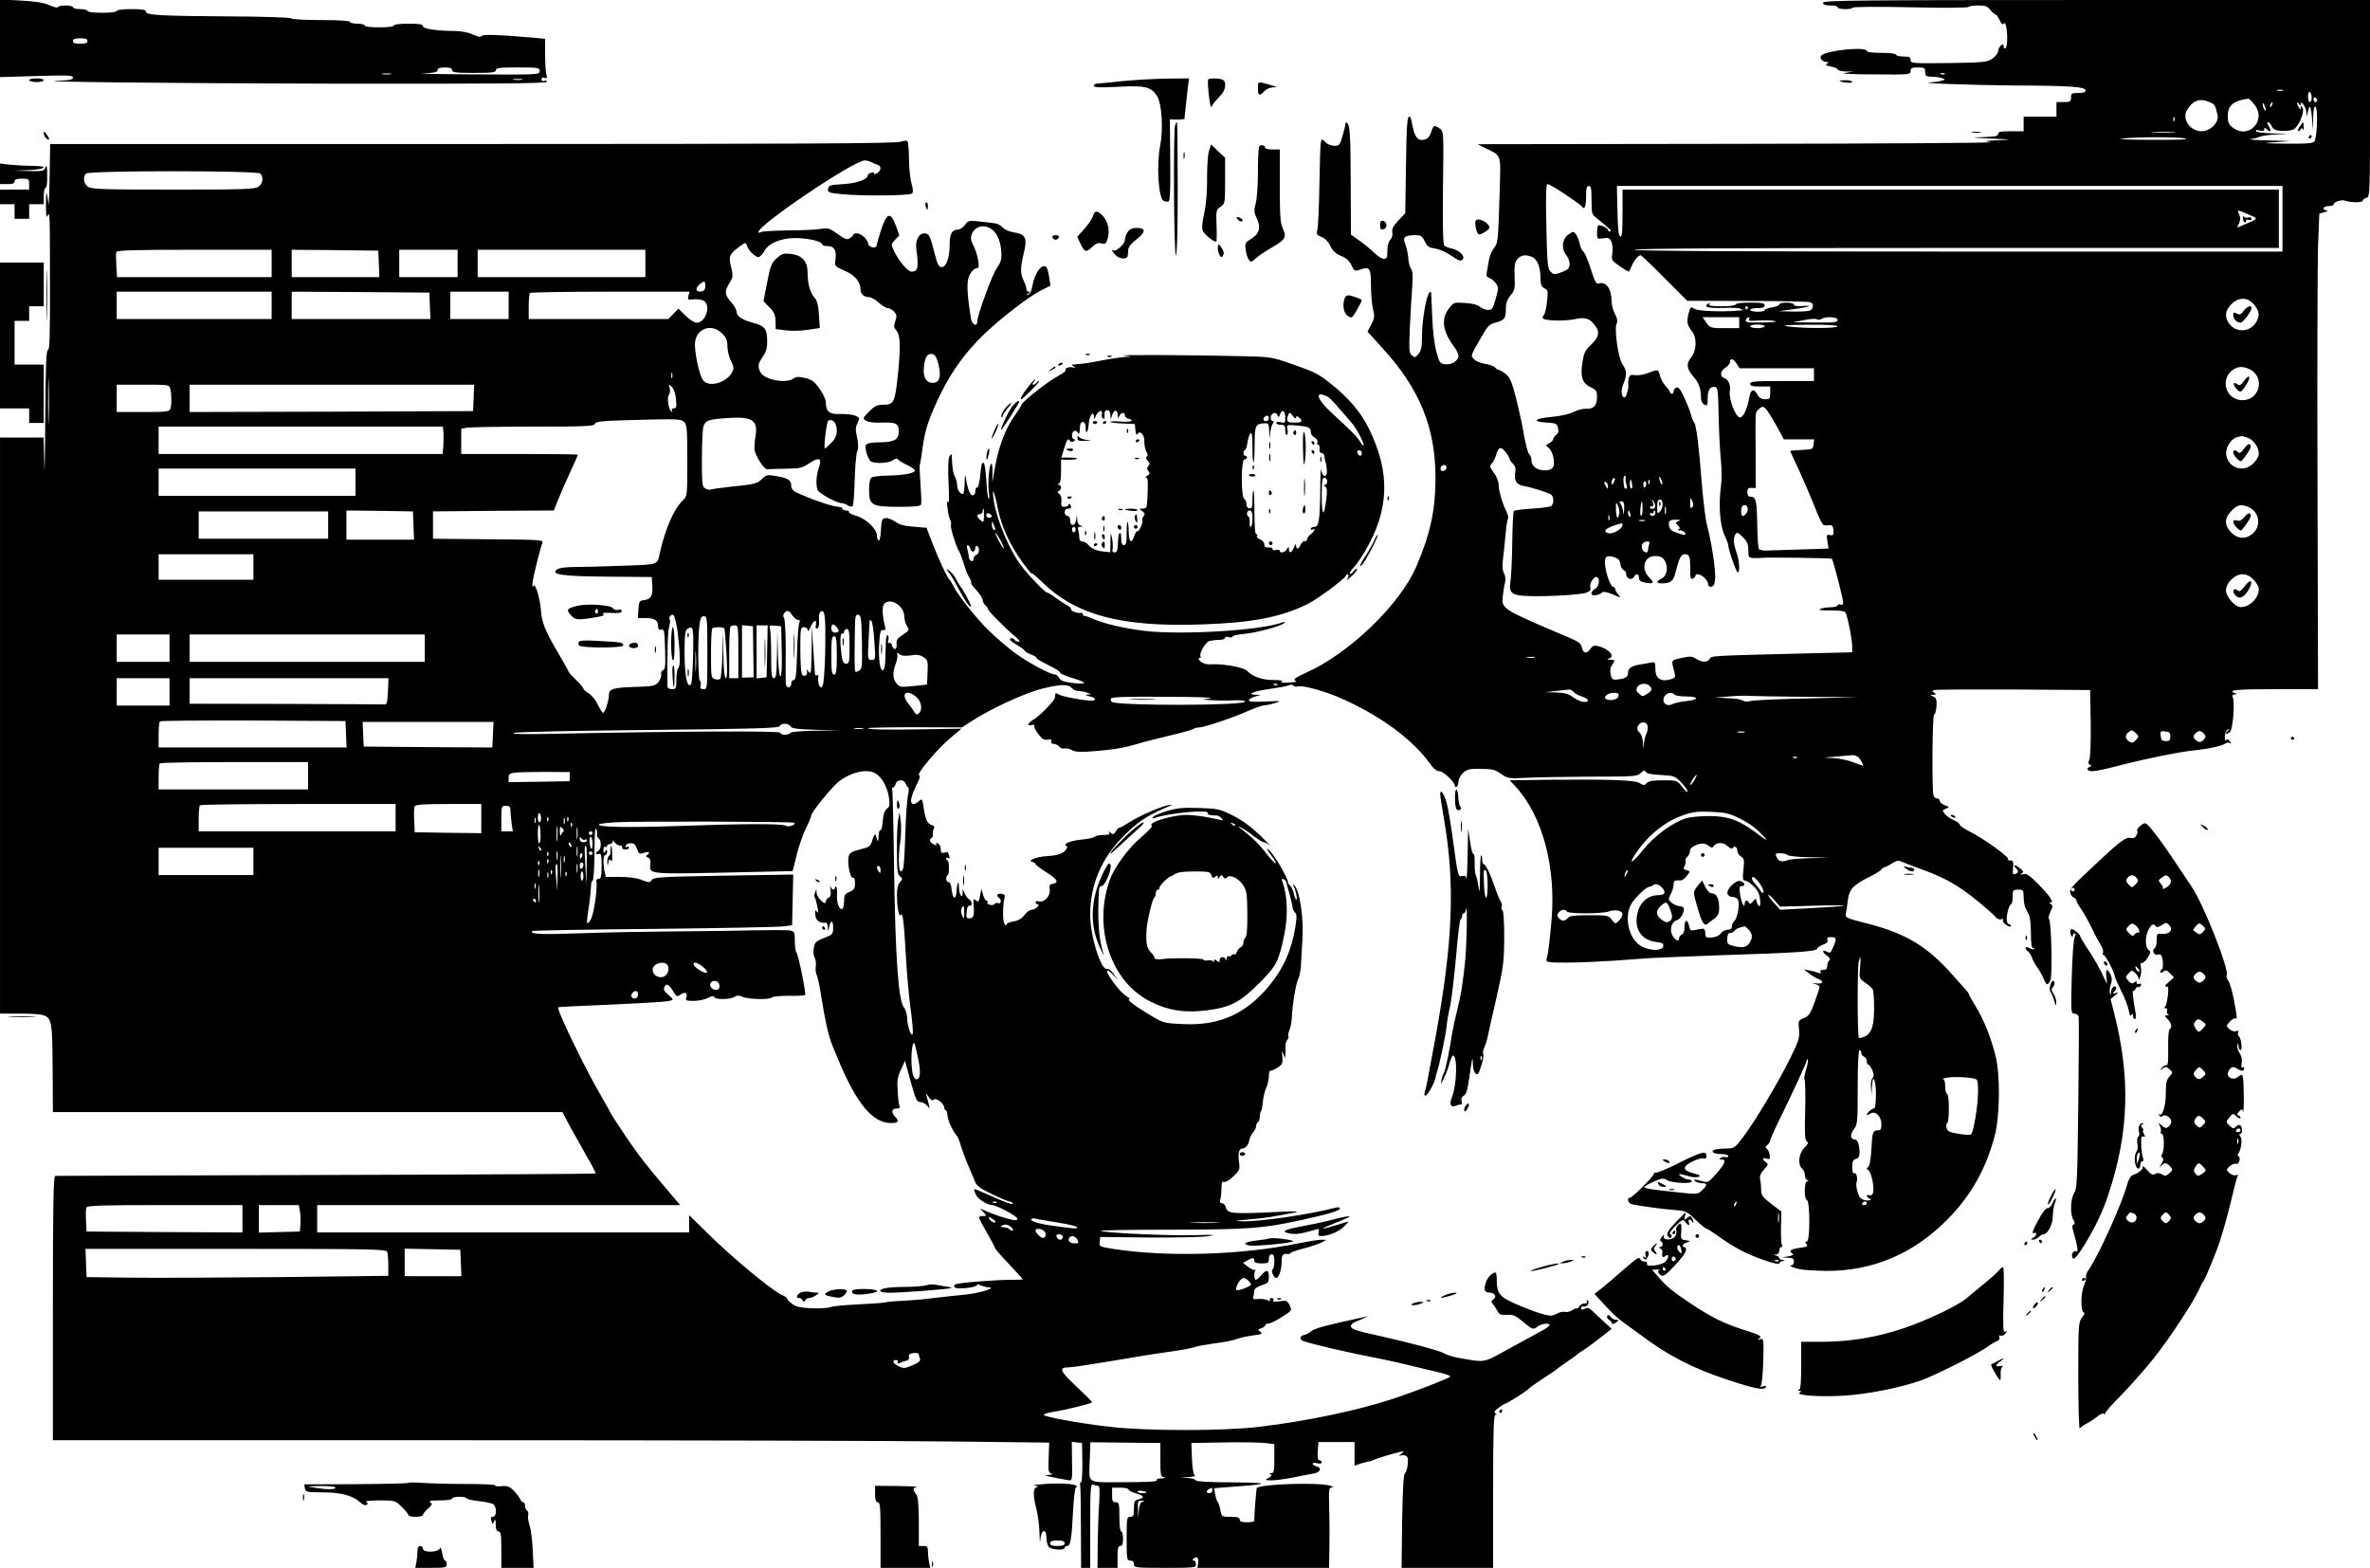 <?xml version="1.0" standalone="no"?>
<!DOCTYPE svg PUBLIC "-//W3C//DTD SVG 20010904//EN"
 "http://www.w3.org/TR/2001/REC-SVG-20010904/DTD/svg10.dtd">
<svg version="1.0" xmlns="http://www.w3.org/2000/svg"
 width="1300pt" height="860pt" viewBox="0 0 1300 860"
 preserveAspectRatio="xMidYMid meet">

<g transform="translate(0,860) scale(0.1,-0.1)"
fill="#000000" stroke="none">
<path d="M0 8390 l0 -213 200 6 c172 5 200 4 200 -8 0 -11 -15 -15 -62 -17
-241 -6 554 -15 1515 -17 851 -1 1147 1 1147 10 0 6 -7 9 -15 5 -9 -3 -15 0
-15 9 0 9 6 12 17 8 13 -5 15 -2 10 18 -4 13 -7 63 -7 110 l0 86 -72 7 c-191
16 -270 19 -277 8 -4 -7 -19 -4 -46 8 -24 12 -63 19 -96 20 -102 0 -179 12
-179 26 0 11 -19 14 -80 14 -47 0 -80 -4 -80 -10 0 -6 -33 -10 -80 -10 -47 0
-80 4 -80 10 0 6 -18 10 -40 10 -22 0 -40 5 -40 10 0 6 -60 10 -159 10 -88 0
-161 4 -163 9 -2 5 -143 10 -333 11 -384 2 -465 7 -465 26 0 11 -19 14 -80 14
-47 0 -80 -4 -80 -10 0 -6 -33 -10 -80 -10 -47 0 -80 4 -80 10 0 6 -18 10 -40
10 -22 0 -40 5 -40 10 0 13 -77 13 -82 1 -1 -5 -22 -1 -46 10 -30 14 -74 21
-157 26 l-115 6 0 -213z m480 -15 c0 -11 -11 -15 -40 -15 -29 0 -40 4 -40 15
0 11 11 15 40 15 29 0 40 -4 40 -15z m2000 -160 c0 -12 20 -15 120 -15 100 0
120 3 120 15 0 13 20 15 120 15 113 0 120 -1 120 -20 0 -20 -6 -20 -362 -18
-200 1 -326 4 -280 5 64 3 82 7 82 18 0 11 12 15 40 15 29 0 40 -4 40 -15z
m-337 -22 c-13 -2 -33 -2 -45 0 -13 2 -3 4 22 4 25 0 35 -2 23 -4z m720 -30
c-13 -2 -33 -2 -45 0 -13 2 -3 4 22 4 25 0 35 -2 23 -4z"/>
<path d="M10000 8585 c0 -11 11 -15 40 -15 22 0 40 -4 40 -10 0 -12 77 -14 82
-2 2 5 145 6 318 2 173 -4 317 -3 318 2 2 4 25 8 52 8 40 0 52 -4 68 -25 11
-14 24 -25 28 -25 5 0 15 -14 23 -31 9 -20 16 -27 21 -19 10 16 20 -23 20 -82
0 -26 -4 -50 -10 -53 -5 -3 -10 1 -10 11 0 13 -3 14 -15 4 -8 -7 -15 -21 -15
-31 0 -9 -14 -28 -31 -40 -29 -20 -43 -22 -240 -25 -201 -2 -209 -2 -209 17 0
16 -7 19 -40 19 -22 0 -40 5 -40 10 0 6 -33 10 -80 10 -47 0 -80 4 -80 10 0
25 -210 6 -248 -23 -15 -12 2 -37 27 -37 13 0 14 -2 2 -9 -11 -7 -5 -11 22
-16 20 -4 37 -11 37 -16 0 -5 19 -10 43 -11 l42 -1 -45 -7 c-26 -4 38 -8 158
-8 196 -2 202 -1 202 18 0 17 7 20 40 20 36 0 40 -2 40 -25 0 -22 4 -25 38
-26 20 0 46 -4 56 -8 18 -7 18 -8 -5 -14 -13 -4 -40 -8 -59 -9 -83 -4 227 -15
466 -17 299 -1 384 -7 384 -27 0 -10 -13 -14 -40 -14 -36 0 -40 -2 -40 -25 0
-22 -4 -25 -40 -25 l-40 0 0 -40 0 -40 -90 0 -90 0 0 -40 0 -40 -70 0 c-56 0
-70 -3 -70 -15 0 -12 -17 -15 -82 -17 -73 -2 -68 -3 42 -8 123 -6 124 -6 40
-9 -75 -4 -80 -5 -40 -11 25 -4 -598 -8 -1385 -9 l-1430 -2 48 -24 c84 -42 79
-26 73 -234 -9 -285 -9 -283 -33 -314 -12 -16 -25 -49 -28 -75 -4 -26 -9 -55
-11 -64 -3 -10 3 -19 16 -23 11 -4 27 -17 36 -30 14 -21 14 -29 -2 -84 -15
-54 -19 -61 -42 -61 -14 0 -34 8 -44 17 -12 11 -41 19 -82 21 -61 4 -62 4 -89
-31 -43 -56 -34 -125 27 -206 14 -19 26 -42 26 -51 0 -28 -35 -52 -71 -48 -30
3 -33 6 -50 68 -11 40 -20 114 -23 190 -3 69 -5 129 -6 135 0 5 -4 5 -10 -1
-17 -17 -40 -153 -40 -234 0 -61 -4 -83 -19 -101 -17 -21 -21 -22 -36 -9 -16
13 -17 29 -12 150 4 74 9 174 13 222 5 65 3 92 -6 103 -7 9 -14 35 -15 58 -2
23 -9 57 -16 75 -17 40 -5 52 53 52 32 0 39 -4 53 -34 13 -28 23 -34 55 -39
22 -3 60 -19 85 -36 50 -34 60 -37 70 -20 10 16 -23 47 -59 55 -17 3 -36 11
-43 16 -8 7 -10 90 -8 318 4 309 4 309 -18 325 -30 21 -34 20 -47 -20 -8 -24
-19 -37 -37 -41 -34 -9 -53 13 -64 72 -5 26 -11 50 -14 52 -16 16 -20 -35 -23
-269 l-4 -259 -38 -40 c-28 -30 -36 -45 -33 -64 3 -15 -1 -32 -11 -41 -10 -10
-16 -33 -16 -61 0 -37 -3 -44 -20 -44 -10 0 -34 15 -52 33 -18 18 -54 48 -80
66 l-48 34 -1 266 c-1 286 -4 330 -19 345 -7 7 -10 6 -10 -3 0 -7 -7 -37 -16
-67 -14 -49 -18 -54 -45 -54 -16 0 -38 9 -49 20 -20 20 -20 20 -25 -3 -3 -12
-6 -119 -8 -237 -2 -118 -7 -227 -11 -241 -7 -22 -4 -28 23 -39 19 -7 37 -26
48 -49 13 -27 30 -43 59 -55 28 -11 46 -27 57 -51 15 -32 18 -34 47 -24 53 19
60 9 60 -86 0 -47 5 -106 11 -130 10 -39 9 -50 -9 -84 l-21 -40 79 -87 c209
-228 295 -441 294 -724 -1 -171 -29 -300 -105 -477 -89 -209 -371 -480 -607
-584 -49 -22 -69 -35 -60 -41 7 -4 11 -8 8 -8 -54 -7 -92 -7 -80 1 10 6 -5 9
-46 9 -62 0 -115 19 -144 51 -17 18 -131 39 -193 35 -26 -2 -46 3 -60 15 -13
11 -17 18 -9 19 7 0 11 4 7 9 -9 16 27 79 49 85 12 3 36 6 54 6 17 0 32 5 32
11 0 6 9 8 20 4 11 -3 20 -2 20 3 0 5 30 12 66 15 70 7 202 43 219 60 7 7 3 7
-10 3 -117 -44 -547 -70 -753 -47 -112 13 -228 40 -290 68 -20 9 -40 15 -44
15 -5 -1 -8 3 -8 8 0 6 -6 10 -12 8 -19 -3 -59 12 -53 21 2 4 -8 14 -23 22
-15 7 -43 26 -63 41 -20 15 -41 28 -46 28 -11 0 -99 91 -141 146 -64 84 -135
252 -151 357 -12 85 3 56 22 -42 20 -98 66 -200 136 -296 28 -38 51 -66 51
-61 0 4 21 -13 48 -39 190 -189 438 -256 887 -240 275 9 433 40 578 112 56 28
203 137 210 156 2 7 8 9 12 5 4 -4 2 -16 -6 -25 -7 -10 3 -3 24 16 20 19 34
37 31 40 -3 3 -12 -3 -20 -13 -7 -11 -17 -17 -20 -13 -3 3 6 18 21 34 14 15
42 54 61 87 134 226 142 429 25 670 -45 94 -115 176 -215 254 -69 54 -82 61
-221 109 -94 33 -109 36 -250 39 -293 7 -709 9 -660 3 48 -6 49 -6 10 -7 -22
-1 -78 -9 -125 -18 -77 -15 -116 -21 -160 -23 -13 -1 -13 -3 0 -12 13 -9 12
-10 -2 -5 -21 6 -50 -3 -43 -14 3 -4 -13 -17 -35 -29 -57 -30 -193 -135 -205
-159 -5 -11 -27 -45 -48 -75 -46 -67 -83 -170 -102 -285 -12 -75 -14 -79 -11
-29 1 32 -1 60 -5 63 -12 7 -22 -102 -15 -153 3 -26 3 -43 -1 -39 -5 4 -10 50
-13 102 -3 52 -9 94 -15 95 -11 0 -11 0 -20 -84 -4 -31 -11 -55 -16 -52 -5 4
-9 -5 -9 -18 0 -14 -6 -24 -15 -24 -15 0 -29 39 -38 102 -2 17 -5 2 -6 -32 0
-35 -5 -63 -9 -63 -16 0 -32 24 -32 48 0 13 -5 33 -11 44 -11 20 -15 43 -18
108 -2 23 -2 24 -13 6 -7 -13 -9 -61 -5 -145 4 -77 3 -118 -3 -106 -6 13 -7 3
-3 -30 3 -27 10 -58 15 -68 5 -9 7 -21 4 -26 -6 -9 31 -129 46 -147 4 -6 15
-36 24 -65 9 -30 22 -65 31 -77 8 -13 12 -26 10 -29 -3 -2 10 -21 29 -41 19
-20 34 -44 34 -53 0 -9 7 -22 15 -29 8 -7 15 -17 15 -22 0 -10 99 -109 155
-155 18 -16 22 -23 11 -23 -8 0 -18 5 -21 10 -7 12 -25 13 -25 2 0 -5 18 -18
40 -31 22 -12 40 -26 40 -30 0 -4 16 -13 35 -21 19 -7 33 -16 30 -19 -3 -2 26
-20 65 -39 38 -19 68 -37 65 -42 -2 -4 30 -18 73 -31 82 -24 76 -36 -14 -24
-39 5 -57 12 -64 26 -6 10 -16 19 -23 19 -27 0 -156 70 -226 123 -40 30 -103
84 -138 119 -67 64 -176 203 -196 248 -7 14 -14 27 -18 30 -12 9 -61 113 -94
199 l-33 86 -71 6 c-52 4 -79 11 -101 28 -17 12 -41 21 -53 19 -20 -3 -22 -10
-25 -66 -2 -36 -7 -60 -12 -57 -6 4 -10 15 -10 26 0 38 -58 93 -115 110 -24 7
-41 17 -39 21 3 4 -4 8 -15 8 -12 0 -21 5 -21 10 0 6 -9 10 -20 10 -33 0 -159
44 -238 82 -13 7 -22 20 -22 33 0 31 -16 42 -80 53 -51 9 -56 8 -78 -13 -27
-28 -43 -32 -176 -45 -54 -6 -102 -13 -107 -15 -5 -3 -18 -1 -29 5 -19 10 -20
20 -20 165 0 84 4 165 9 178 12 32 29 37 133 44 135 9 167 -12 152 -100 -4
-23 -6 -54 -6 -69 1 -32 52 -113 70 -112 7 1 52 2 100 3 81 1 93 4 133 31 52
35 69 27 51 -24 -14 -39 -18 -92 -8 -122 6 -19 105 -74 134 -74 7 0 21 -5 32
-12 10 -7 23 -9 27 -4 4 4 9 67 11 139 2 73 8 144 13 159 8 19 8 42 0 79 -9
41 -9 57 3 79 13 27 12 29 -13 40 -14 6 -51 10 -80 9 -61 -3 -81 13 -81 63 0
16 -15 49 -35 76 -28 40 -42 50 -80 59 -35 8 -49 7 -62 -3 -40 -30 -160 -8
-182 34 -16 31 -14 47 14 87 19 29 24 48 23 92 -2 61 -14 76 -83 94 -54 14
-85 36 -85 59 0 11 -13 35 -30 53 -36 41 -37 58 -9 104 20 32 21 39 9 89 -15
60 -9 72 53 116 26 19 27 19 34 1 9 -28 45 -63 62 -63 9 0 25 16 35 35 26 47
107 75 198 68 67 -5 118 -20 118 -34 0 -5 13 -9 30 -9 36 0 49 -22 43 -72 -6
-38 -6 -38 50 -63 56 -24 87 -61 87 -103 0 -24 19 -42 46 -42 12 0 36 -13 54
-30 18 -16 40 -30 50 -30 9 0 25 -9 35 -20 14 -16 15 -24 6 -51 -9 -26 -8 -36
3 -48 24 -27 27 -80 13 -227 -17 -171 -23 -184 -80 -184 -36 0 -49 -6 -80 -38
-36 -36 -36 -38 -16 -50 12 -8 47 -12 90 -10 74 2 89 -5 89 -48 0 -45 -23 -59
-100 -60 -48 0 -74 -5 -80 -14 -8 -13 5 -65 23 -87 13 -18 98 -16 124 2 14 10
24 12 28 5 3 -5 26 -19 51 -31 25 -11 44 -25 41 -32 -4 -14 -69 -25 -157 -26
-36 -1 -71 -5 -79 -10 -9 -6 -14 -28 -14 -67 0 -86 14 -94 163 -94 85 0 119 3
122 13 3 6 1 57 -3 112 -4 54 -6 102 -4 105 2 3 9 44 15 90 13 103 37 173 102
305 61 123 137 227 237 323 95 90 239 201 309 238 l54 27 -7 46 c-4 25 -10 50
-15 55 -24 25 -66 -32 -78 -106 -4 -24 -14 -43 -22 -45 -13 -4 -13 -3 0 6 10
7 11 11 3 11 -7 0 -13 7 -13 15 0 9 -7 29 -15 45 -19 38 -19 72 0 149 21 84
11 106 -51 116 -25 3 -53 15 -64 27 -10 11 -29 22 -42 23 -154 19 -143 19
-165 -9 -12 -14 -29 -26 -40 -26 -31 0 -43 -21 -44 -79 0 -75 -18 -126 -44
-126 -16 0 -23 14 -40 80 -23 93 -30 105 -55 105 -30 0 -50 -38 -44 -84 14
-106 9 -126 -26 -126 -21 0 -70 58 -96 113 -17 36 -17 37 6 62 l23 24 -19 53
c-28 77 -49 72 -79 -17 -13 -38 -24 -78 -25 -87 0 -24 -44 -18 -48 6 -5 26
-39 56 -62 56 -11 0 -20 -3 -20 -8 0 -4 -8 -12 -19 -19 -15 -10 -26 -6 -67 24
-45 32 -53 34 -94 27 -25 -4 -106 -8 -180 -8 -74 -1 -141 -5 -147 -9 -7 -5
-13 -5 -13 0 0 40 524 393 583 393 10 0 25 -4 35 -9 9 -5 25 -12 35 -15 24 -7
21 -33 -4 -47 -12 -6 -19 -7 -15 -1 4 6 -2 8 -14 5 -11 -3 -20 -9 -20 -14 0
-23 -57 -44 -134 -49 -73 -4 -81 -7 -84 -26 -3 -19 3 -22 75 -29 111 -11 373
-9 386 4 6 6 6 24 -3 53 -7 24 -14 84 -14 135 -1 50 -4 95 -9 99 -4 4 -22 2
-40 -4 -26 -9 -582 -12 -2348 -12 l-2314 0 -2 -128 c-1 -70 -3 -145 -4 -167
l-2 -40 -7 45 c-6 37 -7 30 -8 -40 0 -56 2 -78 8 -65 13 31 14 19 14 -372 1
-284 -2 -363 -11 -363 -10 0 -13 -85 -15 -387 -1 -214 -4 -322 -5 -240 l-4
147 -119 0 -120 0 0 -1580 0 -1580 118 0 c148 -1 158 -7 166 -100 3 -36 5
-149 5 -252 l1 -188 1398 0 1397 0 41 -78 c23 -42 65 -117 93 -166 29 -49 50
-90 48 -93 -3 -2 -668 -6 -1478 -8 -811 -2 -1480 -5 -1486 -5 -10 0 -13 -152
-13 -725 l0 -725 2208 0 c1215 0 2445 -3 2733 -7 l524 -6 -3 -83 c-3 -73 -1
-83 15 -87 12 -3 7 -5 -12 -7 -28 -2 -28 -3 10 -11 22 -5 57 -12 78 -15 42 -8
39 -18 37 119 l-1 88 28 -3 28 -3 2 -107 c0 -60 -2 -108 -7 -108 -5 0 -7 -8
-5 -17 2 -10 4 -116 4 -235 l1 -218 25 0 25 0 0 231 c0 207 2 230 16 225 9 -3
21 -6 27 -6 9 0 10 -26 6 -97 -4 -54 -7 -155 -8 -225 l-1 -128 55 0 55 0 0 60
c0 47 3 60 15 60 11 0 15 11 15 40 0 22 -4 40 -10 40 -6 0 -10 33 -10 80 0 73
-2 80 -20 80 -17 0 -20 7 -20 40 l0 40 45 0 c25 0 45 -4 45 -10 0 -5 18 -15
40 -21 46 -14 51 -24 15 -33 -22 -6 -25 -12 -25 -51 0 -38 -3 -45 -20 -45 -19
0 -20 -7 -20 -120 0 -113 1 -120 20 -120 13 0 20 -7 20 -20 0 -19 7 -20 170
-20 163 0 170 1 170 20 0 11 -5 20 -12 20 -9 0 -9 3 -1 11 17 17 31 3 25 -26
l-4 -25 361 0 361 0 2 103 c1 56 1 155 -1 219 -3 110 -2 118 15 119 12 0 8 4
-11 10 -65 19 -379 9 -401 -13 -3 -4 -13 -126 -14 -180 0 -5 -18 -8 -40 -8
-29 0 -40 4 -40 15 0 11 -12 15 -50 15 -49 0 -49 0 -56 38 -4 20 -10 39 -14
42 -4 3 -10 21 -14 41 l-6 36 102 8 c208 15 208 22 1 24 -120 0 -203 5 -203
10 0 6 -19 12 -42 14 l-43 4 45 1 c25 1 40 6 33 10 -7 4 -13 41 -15 92 l-3 85
175 3 c96 2 199 0 228 -3 l52 -6 0 -80 c0 -68 -2 -79 -17 -80 -13 0 -14 -2 -4
-6 10 -4 8 -9 -10 -19 -23 -13 -23 -13 16 -14 22 0 74 7 115 15 41 9 92 18
113 22 40 6 51 31 17 40 -11 3 -20 9 -20 14 0 5 11 7 25 3 15 -4 25 -2 25 5 0
6 -6 11 -12 11 -9 0 -12 15 -10 50 l4 50 99 0 99 0 0 -64 0 -65 33 11 c17 5
39 11 47 12 9 1 20 5 25 8 13 7 102 34 140 43 29 6 29 6 10 -10 -11 -9 -14
-14 -7 -10 7 3 20 4 30 1 14 -5 17 -14 14 -48 -3 -24 -9 -46 -16 -50 -7 -5
-12 -88 -15 -263 l-3 -255 251 0 251 0 0 420 c0 329 3 420 13 420 9 0 9 2 -1
8 -9 6 -4 14 18 30 16 12 32 22 34 22 10 0 111 63 127 79 8 9 47 36 85 61 38
24 71 47 74 50 3 4 28 21 55 40 28 19 52 36 55 40 3 3 18 14 35 24 16 11 34
23 40 28 5 4 34 26 63 48 l52 41 -42 39 c-24 22 -53 49 -65 61 -17 15 -26 18
-41 10 -14 -7 -19 -7 -19 4 0 7 6 11 12 9 18 -7 39 22 24 32 -8 4 -9 3 -5 -4
5 -8 0 -12 -13 -12 -11 0 -25 -8 -30 -18 -6 -9 -11 -14 -11 -9 0 4 -11 0 -25
-9 -14 -9 -32 -13 -41 -10 -8 3 -29 -1 -45 -10 -27 -14 -35 -14 -87 1 -31 9
-94 33 -139 53 -90 40 -103 58 -103 133 0 22 -3 39 -6 39 -19 0 -44 -25 -54
-55 -13 -39 -7 -55 19 -55 29 0 43 -21 24 -36 -15 -10 -15 -14 -3 -29 8 -9 19
-27 25 -38 8 -17 18 -21 50 -19 34 2 47 -3 89 -38 54 -45 55 -45 82 -25 20 15
64 20 64 7 0 -5 -21 -20 -47 -34 -27 -14 -106 -58 -178 -97 -141 -78 -125 -75
-265 -51 -36 6 -76 18 -89 27 -22 14 -199 61 -366 98 -115 25 -145 35 -145 51
0 8 10 18 23 23 12 5 33 14 47 20 l25 12 -25 -6 c-190 -40 -268 -61 -285 -75
-11 -10 -29 -20 -39 -22 -26 -4 -31 -24 -9 -33 44 -17 245 -64 438 -101 44 -9
112 -24 150 -34 39 -9 105 -26 147 -35 43 -10 75 -21 73 -26 -6 -9 -184 -78
-309 -120 -197 -65 -470 -123 -736 -155 -193 -24 -625 -24 -825 0 -175 20
-366 56 -360 66 3 5 24 11 48 15 76 12 217 47 217 53 0 4 -39 43 -87 88 -90
84 -98 104 -40 104 18 0 124 16 237 35 113 20 257 43 320 51 63 9 123 20 132
25 9 4 58 13 108 20 50 6 106 17 123 24 18 7 58 16 90 20 49 6 55 9 40 20 -15
12 -15 13 5 19 12 4 22 12 22 17 0 5 8 9 18 9 9 0 42 16 73 36 56 35 57 36 43
64 -13 26 -18 28 -56 22 -29 -3 -39 -2 -34 6 4 7 1 12 -9 12 -9 0 -13 -5 -9
-11 4 -8 1 -8 -12 -1 -11 5 -34 8 -52 7 -26 -3 -32 0 -28 12 3 8 6 23 6 32 0
12 14 22 40 31 36 12 40 17 40 47 0 39 -12 42 -42 8 -12 -14 -25 -25 -30 -25
-10 0 -11 47 0 53 4 2 2 2 -5 1 -6 -2 -24 7 -38 18 l-27 21 23 13 c31 17 39
17 39 -1 0 -11 11 -15 40 -15 36 0 40 3 40 25 0 16 6 25 15 25 11 0 15 -11 15
-39 0 -22 -4 -41 -9 -43 -12 -4 5 -48 19 -48 15 0 30 45 30 91 0 36 7 45 34
40 5 -1 12 2 15 6 3 5 37 16 76 26 38 10 81 25 95 32 l25 14 -28 1 c-15 0 -69
-9 -120 -19 -318 -66 -732 -78 -1030 -30 -66 11 -68 12 -65 37 l3 27 265 -3
c146 -1 292 2 325 7 51 8 40 9 -70 6 -141 -4 -473 11 -517 23 -15 4 156 7 380
7 431 1 503 6 712 51 156 34 220 53 220 66 0 6 -11 7 -27 3 -147 -38 -409 -76
-508 -74 -52 2 -47 3 35 10 87 7 145 17 255 39 25 6 -5 7 -80 3 -276 -13 -292
-11 -302 27 -3 11 -12 20 -20 20 -11 0 -14 6 -9 23 3 12 6 39 6 61 0 29 3 37
14 33 8 -3 30 10 51 30 35 34 37 39 31 79 -6 49 0 74 19 74 17 0 34 22 38 48
2 12 11 30 20 40 9 10 17 26 17 35 0 9 5 19 10 22 6 3 10 16 10 29 0 12 3 26
6 29 4 4 9 28 11 54 2 26 11 61 19 77 7 16 14 44 14 63 0 18 4 32 9 30 6 -1
23 7 39 17 26 17 29 24 26 60 -3 33 -2 36 5 16 l9 -25 3 25 c1 14 1 33 0 44 0
10 4 25 10 32 6 7 9 17 6 21 -3 4 0 19 6 33 6 14 12 45 13 70 3 70 23 190 36
213 6 11 12 43 14 71 1 28 5 92 8 141 8 119 -15 272 -45 299 -9 8 -10 8 -4 -3
12 -20 24 -82 15 -76 -4 2 -10 18 -13 34 -3 16 -13 36 -22 45 -9 9 -14 16 -11
16 10 0 -52 115 -83 154 -38 47 -42 39 -5 -10 15 -19 24 -37 21 -40 -2 -3 -25
21 -50 53 -39 52 -77 88 -142 139 -19 14 -19 15 4 4 13 -7 44 -27 68 -46 25
-19 50 -34 56 -34 6 0 20 -8 32 -17 12 -10 -12 14 -52 54 -51 48 -99 84 -151
110 -73 36 -83 38 -185 41 -88 3 -120 0 -177 -17 -38 -12 -72 -26 -76 -33 -5
-7 -2 -9 9 -5 71 27 305 49 292 27 -5 -9 13 -13 50 -13 6 0 16 -6 23 -13 7 -8
11 -14 10 -14 -2 0 -35 7 -73 15 -39 8 -95 15 -126 15 -78 0 -217 -42 -191
-59 6 -3 -20 -31 -58 -63 -72 -61 -148 -165 -174 -238 -91 -262 8 -556 225
-664 97 -49 187 -63 308 -48 131 17 183 44 290 151 93 93 105 117 136 266 21
103 17 216 -11 289 -5 13 -3 17 6 14 7 -2 15 -11 16 -19 2 -7 10 -39 19 -69 8
-30 15 -60 15 -68 0 -7 6 -19 13 -27 11 -10 11 -26 2 -82 -22 -130 -66 -227
-144 -321 -130 -156 -275 -220 -477 -209 -102 5 -103 5 -187 56 -79 48 -121
81 -101 81 5 0 -5 8 -21 19 -33 19 -112 127 -102 137 3 4 18 -7 32 -22 l26
-29 -22 33 c-13 18 -29 30 -36 28 -33 -13 -93 178 -93 297 0 163 61 307 180
428 77 78 130 114 228 156 44 18 49 22 22 17 -47 -9 -164 -61 -218 -96 -24
-15 -47 -28 -52 -28 -5 0 -14 -9 -20 -21 -10 -17 -14 -18 -28 -7 -12 10 -14
10 -8 1 5 -10 -3 -13 -31 -13 -22 0 -43 -4 -49 -10 -5 -5 -36 -12 -68 -15 -63
-6 -106 -23 -88 -34 7 -4 7 -11 -1 -22 -17 -22 -44 -31 -104 -35 -57 -3 -112
-25 -80 -32 9 -2 17 -7 17 -11 0 -5 27 -25 60 -46 61 -38 71 -57 34 -63 -16
-2 -20 -9 -16 -32 5 -35 -31 -73 -60 -64 -10 3 -18 1 -18 -5 0 -6 5 -11 11
-11 8 0 8 -5 -1 -15 -7 -8 -21 -15 -31 -15 -10 0 -28 -13 -40 -29 -15 -20 -33
-31 -60 -35 -21 -3 -39 -12 -39 -19 0 -6 -5 -4 -11 7 -10 16 -9 106 2 146 3 9
-4 16 -18 18 -23 3 -31 -12 -13 -23 15 -10 12 -35 -4 -29 -8 3 -17 1 -20 -4
-3 -6 -15 -8 -26 -5 -11 3 -17 9 -14 14 3 5 1 9 -5 9 -6 0 -14 15 -19 33 l-9
32 -7 -38 c-6 -33 -9 -37 -23 -26 -13 11 -15 9 -13 -21 5 -62 1 -76 -21 -77
-17 -2 -20 3 -17 35 2 23 8 36 16 34 17 -3 15 25 -2 35 -8 5 -19 19 -25 33
l-10 25 -1 -25 c-1 -36 -20 -4 -20 34 0 42 -10 26 -13 -20 -3 -53 -21 -49 -27
6 -3 29 -10 44 -17 42 -7 -1 -13 7 -13 18 0 11 4 20 8 20 4 0 8 18 7 40 0 22
-3 40 -7 40 -5 0 -8 5 -8 11 0 5 5 7 12 3 8 -5 9 -2 5 10 -4 10 -7 19 -7 21 0
2 -9 1 -20 -2 -16 -4 -20 0 -20 20 0 14 -7 28 -16 31 -9 4 -13 2 -8 -5 4 -8 0
-7 -15 0 -23 13 -27 26 -10 36 5 4 8 12 6 18 -2 7 0 20 4 29 7 12 4 18 -12 23
-23 8 -33 30 -43 98 -7 46 -9 48 -25 33 -10 -9 -22 -16 -28 -16 -27 0 -19 38
24 125 10 20 11 31 4 33 -16 5 102 146 172 204 l61 51 -189 -3 c-229 -4 -330
-2 -323 6 4 3 120 5 260 5 l254 -1 53 34 c111 72 295 156 393 180 99 24 139
24 159 0 6 -8 23 -14 38 -15 14 0 35 -4 46 -9 l20 -9 -20 -1 c-14 -2 -11 -4 9
-9 44 -9 43 -28 -1 -24 -63 6 -157 25 -170 36 -7 5 -14 6 -14 1 -1 -5 -2 -14
-3 -21 -2 -17 -82 -100 -117 -120 -33 -20 -39 -38 -9 -30 11 3 17 1 14 -4 -3
-6 6 -26 21 -45 21 -28 33 -35 52 -31 18 3 23 1 19 -9 -3 -9 2 -14 13 -14 10
0 24 -7 31 -15 7 -9 20 -13 27 -11 8 3 27 0 42 -8 22 -12 49 -13 140 -5 63 5
139 16 170 25 31 8 70 19 86 24 17 5 80 20 140 35 61 14 118 30 127 35 10 6
26 10 37 10 26 0 184 53 264 89 38 17 79 31 90 32 12 0 40 6 62 13 37 12 33
12 -52 8 -64 -3 -93 -1 -93 6 0 6 15 16 33 21 l32 9 -30 1 c-51 2 -6 20 80 32
43 6 88 14 101 19 15 6 26 6 29 -1 4 -5 14 -7 24 -4 27 8 160 -29 252 -72 210
-95 382 -223 476 -356 16 -23 34 -37 48 -37 22 0 85 -60 85 -80 0 -6 5 -8 10
-5 6 3 10 16 10 29 0 12 11 33 25 46 19 18 35 23 77 23 89 -1 94 -2 133 -29
37 -25 42 -25 144 -20 58 3 217 5 354 6 232 0 248 1 267 20 15 15 21 17 27 6
5 -9 34 -15 84 -17 73 -4 77 -6 113 -43 20 -22 35 -44 33 -49 -1 -5 -15 7 -30
27 -28 36 -29 36 -103 36 -55 0 -80 -4 -91 -15 -13 -14 -18 -14 -38 -1 -26 17
-159 22 -492 19 l-222 -3 30 -32 c149 -160 226 -444 199 -741 -11 -123 -18
-178 -27 -209 -4 -16 6 -18 109 -18 62 0 176 5 253 10 77 5 172 12 210 15 39
2 205 9 370 15 440 14 536 21 542 36 2 7 18 17 34 23 20 7 27 15 23 25 -5 12
0 16 20 16 30 0 32 -7 11 -56 -13 -31 -17 -34 -35 -24 -27 15 -26 -4 3 -23 13
-10 18 -19 12 -24 -5 -4 -10 -14 -11 -20 -2 -29 -5 -33 -25 -33 -13 0 -18 -4
-13 -12 5 -8 2 -9 -12 -4 -10 4 -32 10 -49 13 l-30 6 26 -21 c15 -12 39 -26
53 -32 34 -12 26 -29 -11 -24 -24 3 -25 3 -5 -4 13 -4 23 -11 23 -15 1 -4 -12
-41 -27 -83 -23 -64 -32 -77 -59 -88 -31 -13 -32 -15 -27 -64 4 -45 -1 -61
-48 -156 -64 -130 -194 -348 -258 -432 -46 -61 -48 -63 -94 -64 -25 0 -53 -3
-62 -6 -27 -10 -7 -24 35 -24 22 0 39 -5 39 -11 0 -6 -6 -9 -13 -6 -8 3 -20 1
-28 -4 -11 -7 -11 -9 4 -9 28 0 20 -22 -28 -77 -43 -49 -47 -51 -78 -42 -41
12 -56 11 -37 -1 8 -5 25 -10 38 -10 28 0 28 -11 -2 -39 -24 -23 -26 -23 -133
-11 -143 15 -183 21 -183 29 0 4 23 17 51 30 45 19 54 20 73 8 24 -16 136 -22
136 -7 0 6 -8 10 -18 10 -18 0 -65 29 -48 30 5 0 26 -5 47 -11 20 -7 46 -8 56
-4 14 6 8 10 -27 19 -62 15 -64 38 -5 66 25 12 52 19 60 16 10 -4 15 1 15 15
0 29 -30 21 -159 -44 -58 -29 -111 -51 -118 -49 -7 2 -12 -1 -11 -6 3 -11
-119 -132 -132 -132 -17 0 -11 -28 8 -34 27 -8 139 -24 225 -32 77 -6 79 -7
128 -55 28 -27 55 -49 60 -49 5 0 33 -18 62 -39 29 -22 83 -56 120 -76 72 -40
217 -89 217 -75 0 5 8 11 18 13 16 4 16 5 0 6 -10 0 -18 5 -18 10 0 5 -8 12
-17 14 -17 4 -17 5 0 6 10 1 17 9 17 21 0 11 5 20 11 20 5 0 7 5 3 11 -3 6 -6
50 -5 98 l2 86 -56 42 c-49 39 -55 47 -55 80 0 21 -3 47 -6 58 -3 14 4 30 22
50 24 26 25 30 10 40 -22 17 -20 28 4 20 18 -6 20 -3 17 20 -2 15 -9 30 -16
34 -9 6 -8 11 4 21 8 7 15 18 15 24 0 6 20 52 44 101 81 166 156 327 156 338
0 6 3 8 6 5 3 -3 -1 -29 -10 -57 -8 -28 -12 -51 -8 -51 4 0 6 -75 4 -166 -4
-131 -2 -168 9 -175 10 -6 7 -14 -14 -35 -31 -31 -37 -93 -12 -114 8 -7 15
-23 15 -35 0 -13 6 -26 13 -28 10 -4 10 -6 0 -6 -17 -1 -18 -98 -2 -103 18 -6
18 -228 0 -228 -10 0 -11 -3 -2 -14 10 -12 3 -15 -39 -21 -50 -7 -61 -17 -37
-32 8 -5 0 -10 -23 -14 l-35 -6 33 -2 c25 -1 32 -5 32 -21 0 -11 -5 -20 -12
-20 -21 0 0 -12 39 -21 21 -5 88 -9 148 -10 254 -2 479 92 665 280 131 132
214 279 262 463 28 109 30 328 5 433 -25 101 -65 201 -109 273 -21 34 -38 65
-38 68 0 3 -6 12 -12 19 -7 8 -40 45 -73 82 -141 161 -258 232 -471 287 -120
30 -123 32 -119 56 3 14 8 47 11 74 8 59 29 82 120 127 35 18 64 36 64 40 0 3
8 9 18 12 9 3 29 14 44 23 21 14 32 16 50 7 13 -6 64 -25 113 -43 141 -51 220
-99 359 -220 16 -14 36 -32 44 -42 8 -9 22 -14 30 -10 9 3 13 1 9 -5 -4 -6 4
-18 18 -27 14 -9 25 -12 25 -6 0 5 -4 10 -9 10 -5 0 -11 8 -13 18 -5 23 12 92
23 92 5 0 9 18 9 40 0 38 2 40 30 40 28 0 30 -2 30 -40 0 -22 5 -49 10 -60 6
-11 15 -29 20 -40 6 -11 10 -56 10 -100 0 -54 4 -80 12 -80 6 0 9 -3 6 -6 -4
-3 -16 -1 -27 6 -24 12 -28 -1 -6 -20 8 -6 17 -22 21 -33 3 -12 16 -35 28 -52
12 -16 28 -45 35 -62 16 -39 24 -41 38 -10 12 27 5 329 -8 337 -4 3 -1 20 8
39 14 28 14 34 2 42 -10 6 -11 9 -1 9 20 0 -2 33 -68 101 -49 49 -64 59 -82
54 -17 -5 -19 -4 -9 4 13 8 11 13 -10 29 -25 21 -42 21 -21 0 16 -16 15 -25
-4 -32 -14 -5 -15 0 -12 34 3 34 1 40 -15 40 -10 0 -16 4 -13 9 7 11 -143 118
-212 151 -28 14 -51 30 -52 36 0 6 -15 18 -32 25 -18 7 -40 22 -50 34 -15 19
-15 20 5 29 22 9 21 9 -5 19 -16 6 -28 17 -28 24 0 7 -6 13 -14 13 -8 0 -17 7
-20 16 -10 25 -7 444 3 444 5 0 11 20 13 45 2 36 0 46 -17 54 -20 10 -20 10 0
10 16 1 17 3 5 11 -13 8 -13 10 0 15 8 3 204 4 435 3 l420 -3 3 -183 c1 -110
-2 -190 -8 -201 -7 -14 -6 -21 3 -25 9 -5 9 -7 0 -12 -23 -10 -14 -24 15 -24
15 0 71 11 123 25 147 39 357 82 434 89 78 8 154 24 172 38 7 6 18 6 25 2 9
-6 9 -3 -1 10 -10 12 -16 14 -22 5 -4 -6 -6 3 -5 21 1 20 8 35 16 38 13 3 13
2 0 -7 -8 -5 -12 -12 -9 -16 3 -3 13 3 22 12 16 19 27 169 13 192 -4 6 0 11
11 12 16 0 16 1 -1 8 -41 16 17 21 237 21 l222 0 -3 1132 c-2 623 0 1210 3
1305 l7 171 27 8 c20 5 22 8 8 11 -24 6 -11 23 19 23 13 0 24 4 24 8 0 15 44
29 65 21 28 -11 95 -11 95 0 0 5 9 13 20 16 20 6 20 15 20 546 l0 539 -1500 0
c-1327 0 -1500 -2 -1500 -15z m667 -391 c-3 -3 -12 -4 -19 -1 -8 3 -5 6 6 6
11 1 17 -2 13 -5z m1856 -91 c-7 -2 -21 -2 -30 0 -10 3 -4 5 12 5 17 0 24 -2
18 -5z m157 -39 c0 -13 -4 -24 -10 -24 -5 0 -10 14 -10 31 0 17 4 28 10 24 6
-3 10 -17 10 -31z m30 -15 c0 -5 -4 -9 -10 -9 -5 0 -10 7 -10 16 0 8 5 12 10
9 6 -3 10 -10 10 -16z m-346 -20 c73 -87 -29 -198 -118 -128 -21 16 -26 29
-26 63 0 58 29 82 112 95 3 1 18 -13 32 -30z m-240 9 c25 -11 28 -16 40 -70 9
-39 -40 -88 -88 -88 -64 0 -110 69 -79 118 33 53 72 66 127 40z m305 -43 c0
-5 -4 -3 -9 5 -5 8 -9 22 -9 30 0 16 17 -16 18 -35z m34 30 c-3 -9 -8 -14 -10
-11 -3 3 -2 9 2 15 9 16 15 13 8 -4z m157 3 c0 27 30 -16 31 -45 2 -26 2 -25
9 7 9 46 18 23 23 -55 3 -60 3 -59 5 13 1 49 6 71 13 67 15 -10 9 -176 -7
-192 -9 -10 -52 -12 -156 -11 -131 2 -136 2 -58 8 l85 6 -125 4 c-69 1 -111 5
-95 7 17 2 39 8 50 13 11 5 54 11 95 13 75 3 75 3 -17 5 -51 1 -95 7 -98 12
-4 7 2 9 19 4 18 -4 26 -2 26 7 0 10 3 10 12 1 21 -21 31 -13 14 13 -9 14 -12
25 -6 25 6 0 15 -10 21 -22 8 -18 20 -24 54 -26 25 -1 54 2 66 8 28 16 62 96
49 118 -8 14 -9 14 -10 2 0 -13 -1 -13 -10 0 -5 8 -10 20 -10 25 0 6 5 3 10
-5 7 -11 10 -12 10 -2z m-693 -90 c-3 -8 -6 -5 -6 6 -1 11 2 17 5 13 3 -3 4
-12 1 -19z m-4 -65 c-29 -2 -78 -2 -110 0 -32 2 -8 3 52 3 61 0 87 -1 58 -3z
m62 -32 c27 -6 -29 -9 -175 -8 -118 0 -197 3 -175 6 66 10 307 11 350 2z
m-10557 -193 c19 -19 14 -55 -10 -72 -20 -14 -81 -16 -468 -16 -387 0 -448 2
-468 16 -24 17 -29 53 -10 72 17 17 939 17 956 0z m7158 -114 c46 -31 87 -61
90 -65 14 -24 24 -3 24 51 0 47 3 60 15 60 12 0 15 -15 15 -77 0 -76 1 -79 32
-103 61 -48 83 -69 71 -70 -7 0 -13 4 -13 8 0 12 -46 32 -54 25 -3 -4 -6 -22
-6 -41 0 -34 1 -34 34 -29 29 5 35 2 45 -19 6 -14 8 -42 5 -63 -6 -37 -4 -40
39 -70 25 -17 48 -31 50 -31 3 0 11 15 18 33 12 29 35 56 49 57 3 0 62 -56
130 -125 l125 -125 330 -1 c181 0 337 -3 345 -7 17 -8 19 -20 7 -39 -6 -9 -35
-13 -95 -12 l-87 2 82 11 c88 12 119 23 47 17 -27 -2 -44 1 -44 8 0 6 -18 11
-40 11 -22 0 -40 -4 -40 -10 0 -5 -18 -13 -40 -16 -22 -4 -40 -10 -40 -15 0
-5 -18 -9 -40 -9 -22 0 -40 5 -40 10 0 6 18 10 40 10 29 0 40 4 40 15 0 12
-16 15 -80 15 -47 0 -80 -4 -80 -10 0 -6 -32 -10 -76 -10 -54 0 -73 3 -68 12
4 7 3 8 -4 4 -32 -20 -7 -27 78 -25 49 2 92 0 96 -4 11 -11 36 -8 29 3 -3 6
-1 10 5 10 7 0 10 -6 7 -12 -6 -20 -264 -21 -293 -2 -20 14 -22 13 -32 -27
-11 -45 -8 -62 20 -98 27 -36 24 -106 -6 -142 -28 -33 -25 -62 12 -104 29 -33
42 -67 42 -110 0 -23 6 -38 18 -44 17 -9 19 -5 19 35 0 47 14 66 43 61 12 -2
15 -29 17 -157 2 -85 7 -193 12 -240 5 -47 6 -112 1 -145 -14 -103 -6 -214 18
-267 12 -26 22 -52 22 -59 0 -23 44 -149 52 -149 13 0 9 64 -7 110 -17 49 -19
79 -5 100 7 12 14 9 39 -15 24 -24 31 -39 31 -72 0 -41 1 -43 33 -44 17 -1 37
0 42 1 17 4 379 -1 383 -5 7 -6 62 -219 62 -239 0 -12 -5 -16 -15 -12 -8 3
-15 1 -15 -4 0 -6 -17 -10 -37 -11 -21 0 -47 -4 -58 -9 -14 -6 3 -9 53 -8 40
0 77 -3 83 -9 11 -11 39 -150 39 -193 l0 -28 -247 -6 c-536 -13 -525 -13 -535
-30 -12 -21 -42 -20 -74 0 -22 15 -32 15 -80 5 -61 -14 -58 -7 -38 -85 5 -18
1 -25 -18 -31 -57 -18 -88 2 -88 56 0 36 -2 39 -22 35 -13 -3 -41 -8 -63 -11
-47 -8 -65 -21 -65 -46 0 -22 -14 -31 -56 -36 -29 -3 -33 0 -39 27 -5 21 -2
39 9 55 16 24 16 25 -11 26 -17 1 -21 3 -10 6 40 10 5 53 -56 69 -22 5 -32 2
-43 -15 -21 -29 -40 -26 -47 7 -5 22 -17 32 -69 54 -373 158 -372 158 -365
228 3 25 8 58 12 73 5 17 3 38 -5 52 -9 16 -10 41 -6 77 4 29 10 90 14 135 4
45 10 85 14 88 4 4 0 21 -8 37 -22 43 -44 118 -44 152 0 16 -12 44 -26 63 -23
31 -24 36 -11 51 8 9 18 28 22 42 14 48 26 54 51 23 13 -15 23 -33 24 -39 0
-6 8 -18 19 -28 12 -11 16 -25 13 -41 -9 -49 5 -74 46 -81 42 -7 131 -35 150
-47 16 -10 16 -54 0 -63 -7 -5 -54 -11 -105 -14 -51 -3 -95 -9 -99 -13 -4 -3
-8 -82 -9 -174 -1 -92 -6 -188 -10 -213 -10 -66 7 -78 115 -80 114 -2 275 8
304 20 18 7 23 14 19 30 -6 22 23 63 38 54 17 -10 9 -53 -11 -64 -32 -17 -26
-42 8 -34 15 4 30 11 33 16 3 5 28 -1 54 -12 46 -20 48 -20 32 -2 -9 10 -17
24 -17 30 0 7 -4 12 -10 12 -14 0 -37 59 -45 113 -7 54 5 65 52 50 20 -7 29
-17 31 -37 2 -15 10 -30 18 -33 8 -3 14 -13 14 -23 0 -24 31 -35 42 -15 12 21
28 19 28 -5 0 -14 9 -21 35 -26 47 -8 52 -2 21 29 -47 47 -27 117 32 117 35 0
49 -10 60 -40 12 -35 1 -73 -26 -85 -28 -13 -28 -25 1 -25 51 0 65 11 77 58
20 80 31 102 51 102 26 0 31 -14 30 -80 0 -48 2 -58 14 -54 8 4 15 10 15 15 0
16 29 10 50 -11 11 -11 20 -27 20 -36 0 -9 7 -14 18 -12 12 2 18 15 20 43 4
44 -21 209 -45 295 -8 30 -21 136 -29 235 -16 205 -29 312 -42 329 -5 6 -12
24 -16 40 -4 16 -20 57 -36 92 -22 48 -33 62 -44 58 -9 -3 -16 -12 -16 -20 0
-8 -4 -14 -10 -14 -5 0 -10 4 -10 9 0 4 -11 20 -24 34 -13 14 -27 40 -31 57
-8 35 -11 35 -65 14 -22 -9 -54 -14 -70 -12 -25 4 -31 1 -36 -17 -3 -12 -4
-25 -3 -31 5 -17 -10 -74 -20 -74 -18 0 -22 39 -6 75 20 50 19 71 -5 106 -24
33 -47 198 -32 225 6 11 3 28 -10 52 -10 20 -18 50 -18 68 0 69 -30 112 -70
99 -14 -5 -22 9 -44 78 -14 47 -33 90 -41 97 -8 6 -17 26 -20 44 -4 17 -13 40
-20 50 -13 18 -16 18 -39 2 -36 -23 -44 -77 -17 -112 24 -30 27 -67 9 -81 -7
-6 -27 -15 -45 -21 -27 -9 -34 -7 -49 9 -15 17 -18 49 -22 249 -4 174 -2 230
7 230 7 0 50 -25 97 -56z m3934 -134 l0 -180 -1774 0 c-1173 0 -1777 3 -1781
10 -4 7 587 10 1764 10 l1771 0 0 160 0 160 -1800 0 -1800 0 0 -131 c0 -100
-3 -130 -12 -127 -10 3 -14 43 -16 141 l-3 137 1826 0 1825 0 0 -180z m-171
17 c38 -16 37 -18 -41 -50 l-37 -16 11 25 c8 18 8 31 0 49 -12 27 -14 27 67
-8z m-6906 -77 c30 -23 48 -72 50 -132 1 -33 -5 -51 -25 -78 -24 -32 -108
-261 -108 -296 0 -29 -29 -14 -34 19 -18 106 -23 180 -16 214 8 35 32 63 53
63 14 0 -1 79 -23 122 -15 28 -17 44 -10 62 18 47 70 59 113 26z m-3953 -185
l0 -75 -424 0 -424 0 -4 63 c-2 34 -2 68 0 75 3 9 98 12 428 12 l424 0 0 -75z
m588 -2 l3 -73 -241 0 -240 0 0 75 0 75 238 -2 237 -3 3 -72z m432 2 l0 -75
-160 0 -160 0 0 75 0 75 160 0 160 0 0 -75z m1030 0 l0 -75 -460 0 -460 0 0
75 0 75 460 0 460 0 0 -75z m4863 36 c29 -11 47 -56 47 -117 0 -34 5 -46 21
-55 20 -10 21 -17 15 -72 -3 -33 -11 -66 -17 -74 -7 -7 -9 -16 -5 -20 13 -13
120 -15 173 -4 60 14 87 4 119 -44 20 -31 11 -59 -32 -99 -27 -25 -36 -43 -43
-87 -14 -83 -3 -120 42 -142 33 -15 37 -21 37 -56 0 -46 -20 -66 -61 -63 -16
1 -47 -7 -69 -18 -24 -12 -72 -23 -122 -27 -94 -9 -107 -26 -23 -31 50 -3 55
-5 61 -29 5 -18 2 -30 -10 -38 -9 -7 -16 -17 -16 -23 0 -6 -10 -17 -22 -23
-20 -11 -21 -12 -4 -25 23 -16 38 -82 25 -106 -7 -12 -21 -18 -46 -18 -42 0
-73 23 -73 56 0 13 -4 25 -9 28 -10 6 -26 70 -41 161 -5 28 -21 97 -35 155
-21 82 -33 110 -54 127 -14 12 -31 22 -37 23 -6 0 -17 6 -23 14 -6 8 -31 17
-55 20 -24 4 -51 15 -61 26 -19 21 -21 14 45 129 30 53 41 63 75 72 48 13 55
22 55 76 0 30 7 50 25 72 23 27 26 37 23 104 -2 62 0 79 16 96 21 23 42 26 79
12z m-4537 -177 c-7 -18 -46 -18 -46 0 0 8 10 22 23 31 20 14 22 14 25 0 2 -9
1 -23 -2 -31z m-2376 -89 l0 -75 -425 0 -425 0 0 75 0 75 425 0 425 0 0 -75z
m868 -2 l3 -73 -381 0 -380 0 0 75 0 75 378 -2 377 -3 3 -72z m432 2 l0 -75
-160 0 -160 0 0 75 0 75 160 0 160 0 0 -75z m986 52 c-5 -21 -3 -23 28 -19 19
2 43 -1 55 -7 43 -24 13 -121 -38 -121 -12 0 -39 17 -61 39 l-39 38 -27 -28
-28 -29 -383 0 -383 0 0 68 c0 38 3 72 7 75 3 4 202 7 441 7 l434 0 -6 -23z
m8588 -48 c28 -33 32 -59 14 -92 -29 -55 -102 -65 -143 -21 -34 37 -33 78 4
115 41 41 90 40 125 -2z m-2824 -99 l0 -30 -79 0 c-77 0 -80 1 -101 30 l-21
30 100 0 101 0 0 -30z m54 18 c-5 -8 9 -10 52 -6 32 2 73 1 89 -3 19 -4 -6 -7
-67 -8 -83 -1 -97 1 -92 14 4 8 10 15 16 15 5 0 6 -5 2 -12z m396 2 c25 16 90
12 90 -5 0 -13 -20 -15 -122 -14 l-123 1 60 12 c33 7 65 9 70 5 6 -4 17 -4 25
1z m-310 -40 c0 -5 -18 -10 -40 -10 -22 0 -40 5 -40 10 0 6 18 10 40 10 22 0
40 -4 40 -10z m400 0 c0 -12 -200 -12 -275 0 -36 5 -5 8 113 9 102 1 162 -3
162 -9z m-6119 -39 c23 -23 29 -38 29 -71 0 -22 9 -58 19 -79 16 -31 18 -42 8
-61 -31 -60 -130 -88 -161 -45 -22 30 -50 168 -43 212 12 75 93 99 148 44z
m1187 -171 c16 -66 6 -100 -32 -100 -37 0 -54 32 -48 88 6 55 18 74 46 70 15
-2 23 -16 34 -58z m4378 5 l16 -25 204 0 204 0 0 -35 0 -35 -175 0 c-149 0
-175 -2 -175 -15 0 -12 13 -15 55 -15 l55 0 0 -35 c0 -32 -3 -35 -28 -35 -20
0 -33 7 -42 25 -20 37 -37 30 -45 -16 -10 -60 -33 -109 -50 -109 -25 0 -65
105 -56 149 5 27 -9 60 -29 66 -28 9 -25 39 5 59 14 9 25 23 25 31 0 23 18 18
36 -10z m-9259 -307 c-1 -57 -3 -11 -3 102 0 113 2 159 3 103 2 -57 2 -149 0
-205z m12101 256 c51 -58 11 -149 -66 -149 -105 0 -130 140 -32 178 28 11 75
-3 98 -29z m-8681 -26 c-3 -7 -5 -2 -5 12 0 14 2 19 5 13 2 -7 2 -19 0 -25z
m-2753 -60 c8 -30 8 -92 0 -112 -5 -14 -28 -16 -150 -16 l-144 0 0 75 0 75
144 0 c141 0 144 0 150 -22z m1664 -50 l-3 -73 -777 -3 -778 -2 0 75 0 75 780
0 781 0 -3 -72z m1110 -7 c4 -43 2 -51 -12 -51 -11 0 -14 -5 -10 -12 4 -6 3
-8 -3 -5 -16 10 -26 77 -14 91 6 7 8 23 4 37 -5 23 -5 23 12 7 11 -10 20 -37
23 -67z m3579 10 c10 -5 54 -54 130 -144 26 -31 63 -101 63 -119 0 -7 -8 1
-18 17 -20 32 -43 55 -157 160 -87 79 -97 129 -18 86z m2421 -95 c15 -24 39
-64 52 -90 l25 -46 83 0 83 0 -3 -27 c-3 -27 -6 -28 -65 -31 -35 -2 -63 -4
-63 -6 0 -2 22 -50 49 -107 26 -57 65 -148 86 -201 20 -54 42 -98 49 -99 6 -1
20 -1 31 0 15 1 20 -5 22 -28 2 -25 -1 -29 -19 -26 -19 4 -20 1 -14 -35 l6
-39 -157 -5 c-87 -3 -171 -5 -187 -6 -16 0 -33 3 -37 7 -5 5 -9 61 -10 127 -2
138 -7 161 -34 161 -15 0 -20 7 -20 25 0 20 5 25 23 24 l23 -1 -1 191 c-1 241
-3 222 16 240 23 24 32 20 62 -28z m-3664 0 c-3 -8 0 -17 6 -21 6 -4 11 -1 9
6 -3 28 1 39 16 39 9 0 15 -10 16 -27 1 -28 1 -28 8 -4 10 36 31 38 32 4 1
-15 3 -21 6 -11 6 22 33 32 33 12 0 -9 9 -18 20 -21 39 -10 10 -20 -47 -15
-32 2 -55 2 -52 -2 4 -4 35 -8 70 -9 l64 -3 3 -34 c3 -23 6 -29 12 -20 14 22
39 -6 37 -43 0 -18 4 -42 11 -54 8 -14 9 -24 2 -28 -6 -4 -4 -12 5 -22 12 -12
13 -18 4 -29 -9 -11 -9 -17 0 -28 10 -11 8 -17 -6 -25 -10 -6 -13 -11 -6 -11
11 0 12 -34 4 -152 -1 -11 -9 -18 -23 -18 -21 0 -21 0 -2 -14 14 -11 16 -17 7
-27 -6 -6 -9 -17 -7 -23 5 -14 -20 -68 -28 -60 -3 3 -10 -9 -16 -25 -16 -46
-29 -37 -31 21 -1 76 -11 72 -11 -5 0 -53 -3 -67 -15 -67 -11 0 -15 11 -15 37
0 20 -3 33 -7 29 -8 -8 -9 -13 -12 -73 -1 -23 -6 -33 -17 -33 -11 0 -15 6 -11
18 2 11 1 37 -3 58 -7 37 -8 37 -9 -18 l-1 -57 -32 3 c-42 4 -69 15 -89 38 -9
10 -24 18 -33 18 -10 0 -16 8 -16 24 0 13 -3 31 -6 40 -4 11 0 16 12 17 17 1
17 2 2 6 -11 3 -19 15 -19 31 l-2 27 -4 -27 c-5 -35 -33 -37 -33 -3 0 16 -6
25 -15 25 -8 0 -15 9 -15 20 0 13 7 20 20 20 14 0 18 5 13 17 -4 11 -8 12 -11
5 -2 -7 -13 -12 -24 -12 -16 0 -19 6 -16 30 2 19 -3 35 -12 41 -11 8 -12 12
-2 16 6 2 12 11 12 19 0 8 -6 14 -12 15 -10 0 -10 2 0 6 8 3 12 27 12 68 l0
64 40 -1 c23 0 44 2 47 6 4 3 -14 6 -39 6 l-46 0 14 47 c16 53 22 62 32 46 5
-8 13 -9 22 -3 10 7 11 10 3 10 -16 0 -17 36 -2 46 6 3 15 0 20 -7 9 -15 11
-10 13 31 1 36 31 33 31 -2 -1 -47 14 -31 17 19 3 44 27 75 29 36 0 -14 2 -14
6 -3 9 24 25 40 34 35 4 -3 6 -12 3 -19z m1006 -18 c0 -27 -2 -30 -25 -24 -14
4 -25 2 -25 -4 0 -5 11 -10 25 -10 21 0 25 -5 25 -31 0 -16 4 -28 9 -25 4 3 6
17 3 31 -5 26 -5 26 52 21 66 -6 76 -11 76 -36 0 -11 9 -24 21 -30 12 -7 18
-18 15 -26 -3 -8 -1 -14 5 -14 6 0 9 -10 7 -22 -2 -15 2 -23 12 -23 8 0 15 -9
15 -20 1 -11 3 -25 6 -30 3 -6 6 -25 7 -42 2 -23 -2 -33 -12 -33 -9 0 -16 13
-19 33 -2 17 -5 -32 -5 -109 -2 -171 -8 -204 -33 -204 -11 0 -19 -5 -19 -11 0
-5 5 -7 10 -4 19 12 10 -11 -10 -25 -11 -8 -20 -20 -20 -27 0 -7 -5 -12 -12
-11 -7 2 -17 -7 -23 -19 -12 -27 -25 -30 -26 -5 0 11 -4 7 -11 -10 -11 -31
-28 -37 -28 -10 -1 16 -1 16 -11 0 -10 -19 -39 -25 -39 -9 0 5 -9 7 -20 4 -11
-3 -20 0 -20 6 0 6 -10 10 -22 8 -17 -1 -23 3 -23 17 0 10 -10 23 -23 27 -13
5 -20 13 -17 19 3 5 2 10 -4 10 -7 0 -10 42 -10 116 0 64 -2 119 -5 122 -3 3
-6 -18 -6 -47 0 -45 -3 -52 -17 -49 -11 2 -17 12 -16 23 1 11 -4 23 -11 27
-20 11 -19 218 0 218 8 0 14 5 14 10 0 6 -4 10 -10 10 -12 0 -13 27 -1 32 5 2
11 20 14 42 3 21 10 43 16 49 8 8 11 -13 11 -78 0 -48 3 -86 6 -82 3 3 6 49 6
101 0 102 5 111 51 114 26 2 27 -1 29 -46 1 -47 1 -47 5 -7 3 22 9 45 15 52 7
9 7 13 -1 13 -6 0 -11 9 -11 19 0 25 29 36 37 14 5 -14 8 -13 15 6 11 30 28
17 28 -21z m60 1 c0 11 3 11 15 1 25 -20 17 -29 -25 -28 -41 0 -47 8 -33 43 5
15 8 15 24 -6 11 -14 19 -18 19 -10z m-150 -4 c0 -8 -7 -15 -15 -15 -16 0 -20
12 -8 23 11 12 23 8 23 -8z m-3207 -20 c15 -14 17 -42 17 -211 0 -191 0 -195
-23 -217 -50 -48 -95 -149 -127 -287 -16 -71 -4 -66 -202 -73 -100 -4 -218 -7
-263 -7 -52 0 -88 -5 -99 -13 -39 -29 29 -38 280 -40 l239 -2 3 -48 c4 -55 -8
-74 -46 -79 -25 -3 -27 -7 -30 -50 l-3 -48 43 0 c49 0 68 -13 68 -46 0 -16 5
-21 18 -18 15 5 17 -6 20 -106 3 -89 1 -111 -11 -116 -8 -3 -13 -13 -10 -23 2
-9 -5 -28 -15 -42 -19 -22 -27 -24 -134 -27 -117 -4 -138 -11 -138 -45 0 -29
-22 -97 -32 -97 -4 0 -17 20 -29 45 -12 25 -34 53 -50 62 -16 10 -29 21 -29
26 0 5 -18 26 -40 47 -22 21 -40 41 -40 44 0 3 -30 56 -66 118 -64 108 -83
157 -87 223 -4 56 -30 146 -39 133 -15 -25 -8 28 16 123 13 52 27 102 31 111
7 17 -13 18 -296 20 l-304 3 0 75 0 75 331 3 332 2 23 58 c12 31 42 99 66 151
24 51 43 95 43 97 0 2 -144 4 -320 4 l-320 0 0 69 0 69 31 6 c17 3 181 6 364
6 282 0 334 2 338 15 7 15 31 17 313 24 140 3 163 1 177 -14z m837 -44 c0 -29
-7 -46 -30 -70 -17 -17 -32 -31 -35 -31 -9 0 9 145 18 152 23 14 47 -12 47
-51z m-2158 -8 c2 -16 1 -49 0 -75 l-4 -48 -779 0 -779 0 0 75 0 75 779 0 780
0 3 -27z m9897 -34 c33 -12 61 -52 61 -89 0 -12 -13 -35 -29 -51 -80 -79 -196
19 -131 111 11 16 30 31 43 33 12 2 22 5 23 6 1 0 15 -4 33 -10z m-4859 -84
c0 -8 -4 -15 -9 -15 -5 0 -11 7 -15 15 -3 9 0 15 9 15 8 0 15 -7 15 -15z m464
-74 c3 -5 -1 -14 -8 -20 -16 -13 -32 2 -21 19 8 12 22 13 29 1z m-5984 -86 l0
-75 -540 0 -540 0 0 75 0 75 540 0 540 0 0 -75z m6967 23 c-2 -7 0 -23 4 -35
5 -14 5 -23 -1 -23 -11 0 -12 3 -15 43 -1 15 2 27 7 27 5 0 8 -6 5 -12z m202
-33 c0 -5 -4 -3 -9 5 -5 8 -9 22 -9 30 0 16 17 -16 18 -35z m-1839 15 c0 -11
-6 -20 -12 -20 -10 0 -9 -3 1 -9 10 -6 12 -23 6 -68 -12 -104 -25 -96 -25 15
0 84 3 102 15 102 8 0 15 -9 15 -20z m1571 -7 c-8 -15 -10 -15 -11 -2 0 17 10
32 18 25 2 -3 -1 -13 -7 -23z m101 -8 c3 -14 1 -25 -3 -25 -5 0 -9 11 -9 25 0
14 2 25 4 25 2 0 6 -11 8 -25z m95 3 c-3 -8 -6 -5 -6 6 -1 11 2 17 5 13 3 -3
4 -12 1 -19z m-227 -16 c0 -15 -2 -15 -10 -2 -13 20 -13 33 0 25 6 -3 10 -14
10 -23z m210 14 c0 -8 -4 -17 -8 -20 -4 -2 -8 4 -8 15 0 10 4 19 8 19 4 0 8
-6 8 -14z m252 -128 c-9 -9 -12 -4 -11 23 0 32 1 33 11 11 8 -17 8 -26 0 -34z
m-204 14 c2 -12 -1 -22 -7 -22 -6 0 -13 0 -16 0 -3 0 -5 3 -4 8 1 4 5 6 10 5
12 -4 11 24 -1 30 -6 3 -5 4 2 3 7 -1 14 -12 16 -24z m42 2 c0 -14 -7 -32 -15
-40 -13 -14 -15 -11 -15 25 0 30 4 41 15 41 9 0 15 -10 15 -26z m-238 -51 c-7
-38 -17 -26 -18 23 -1 41 0 43 10 22 7 -13 10 -33 8 -45z m27 25 c-2 -35 -3
-37 -6 -13 -3 17 -9 36 -15 43 -8 9 -6 12 6 12 12 0 16 -9 15 -42z m101 2 c0
-22 -3 -40 -8 -40 -4 0 -6 18 -4 40 2 22 6 40 8 40 2 0 4 -18 4 -40z m127 -27
c-3 -10 -5 -2 -5 17 0 19 2 27 5 18 2 -10 2 -26 0 -35z m449 32 c6 -16 -12
-45 -27 -45 -10 0 -12 44 -2 53 11 11 23 8 29 -8z m2755 0 c55 -29 62 -106 12
-145 -37 -29 -79 -26 -114 9 -39 40 -39 80 2 120 34 35 56 38 100 16z m-6944
-45 c-1 -37 -2 -38 -19 -23 -22 20 -23 33 -3 33 8 0 15 7 15 15 0 8 2 15 4 15
3 0 4 -18 3 -40z m-3597 -50 l0 -75 -355 0 -355 0 0 75 0 75 355 0 355 0 0
-75z m468 -2 l3 -78 -186 0 -185 0 0 80 0 80 183 -2 182 -3 3 -77z m4602 37
c0 -25 -4 -45 -9 -45 -5 0 -8 11 -6 25 1 14 -2 28 -6 31 -15 9 -10 34 6 34 11
0 15 -12 15 -45z m2073 25 c3 -11 1 -18 -4 -14 -5 3 -9 12 -9 20 0 20 7 17 13
-6z m137 5 c0 -8 -7 -15 -15 -15 -8 0 -15 5 -15 11 0 5 5 7 10 4 6 -3 10 -1
10 4 0 6 2 11 5 11 3 0 5 -7 5 -15z m-3640 -16 c0 -5 -7 -9 -15 -9 -8 0 -15 7
-15 15 0 9 6 12 15 9 8 -4 15 -10 15 -15z m3387 -21 c-3 -7 -5 -2 -5 12 0 14
2 19 5 13 2 -7 2 -19 0 -25z m196 -5 c-7 -2 -21 -2 -30 0 -10 3 -4 5 12 5 17
0 24 -2 18 -5z m183 -2 c-17 -7 -17 -8 -2 -23 12 -12 13 -18 3 -21 -6 -3 -2
-6 9 -6 12 -1 24 -7 27 -15 5 -11 0 -13 -21 -6 -50 15 -60 21 -66 42 -7 30 1
38 37 37 24 0 28 -2 13 -8z m-3747 -44 c1 -5 -3 -5 -9 -2 -5 3 -10 16 -9 28 0
21 1 21 9 2 5 -11 9 -24 9 -28z m3441 26 c-1 -28 -61 -59 -86 -45 -19 10 -5
24 41 40 38 13 45 14 45 5z m-3000 -28 c0 -8 -4 -15 -10 -15 -5 0 -10 7 -10
15 0 8 5 15 10 15 6 0 10 -7 10 -15z m-394 -102 c-5 -5 -46 71 -46 84 0 4 12
-12 25 -36 14 -24 23 -46 21 -48z m3540 21 c-3 -9 -6 -22 -6 -30 0 -23 -27
-16 -33 8 -6 23 6 38 32 38 8 0 11 -6 7 -16z m-3723 -25 c6 -23 27 -17 27 7 0
8 5 12 10 9 15 -9 12 -42 -5 -49 -8 -3 -15 -13 -15 -22 0 -22 -25 -11 -26 12
-1 10 -4 29 -8 42 -4 12 -3 22 2 22 5 0 12 -9 15 -21z m-3933 -99 l0 -70 -260
0 -260 0 0 70 0 70 260 0 260 0 0 -70z m10971 -69 c16 -16 29 -39 29 -51 0
-51 -49 -100 -100 -100 -30 0 -80 57 -80 92 0 41 48 88 90 88 22 0 41 -9 61
-29z m-7426 -146 c16 -15 25 -36 25 -55 0 -17 7 -41 15 -54 14 -22 13 -24 -22
-47 -31 -20 -37 -29 -35 -52 4 -31 -17 -37 -25 -7 -3 11 -10 17 -16 13 -6 -4
-8 2 -5 15 4 12 2 25 -3 28 -5 3 -9 -14 -10 -38 -1 -24 -2 -67 -3 -97 -1 -68
-22 -80 -31 -18 -4 24 -5 75 -2 113 3 57 7 69 21 68 11 -1 15 4 12 15 -12 42
-18 93 -12 116 9 34 57 35 91 0z m-589 -50 c9 -14 23 -25 31 -25 11 0 13 -5 7
-17 -4 -10 -10 -84 -12 -165 -3 -119 -7 -148 -18 -148 -8 0 -14 -9 -14 -20 0
-28 -30 -26 -30 3 -1 12 -1 94 0 182 0 88 -4 167 -9 175 -7 9 -6 19 1 27 15
19 26 16 44 -12z m181 -66 c1 -46 0 -139 -3 -206 -5 -96 -9 -123 -20 -123 -12
0 -20 34 -15 63 1 5 -3 6 -9 2 -6 -4 -11 6 -11 22 -1 15 -5 78 -9 138 l-7 110
-1 -134 c-2 -122 -3 -133 -17 -115 -11 14 -14 15 -9 3 7 -22 -15 -36 -27 -18
-5 8 -9 69 -9 137 0 115 1 122 20 122 12 0 20 -7 21 -17 0 -10 7 -1 16 19 16
39 35 44 28 7 -3 -13 0 -19 8 -16 7 2 11 19 10 38 -3 43 4 62 20 56 8 -2 13
-31 14 -88z m-810 -25 c14 -113 16 -191 3 -199 -5 -3 -10 -31 -10 -61 0 -51
-2 -54 -24 -54 -17 0 -25 6 -25 18 -1 196 1 295 9 322 5 18 7 37 4 41 -8 13 6
31 19 26 7 -2 17 -44 24 -93z m1011 -56 c2 -139 1 -148 -18 -158 -17 -9 -20
-8 -21 12 -2 39 -2 100 0 201 1 88 3 98 19 95 15 -3 17 -19 20 -150z m-848
-58 c0 -197 0 -200 -21 -200 -16 0 -20 5 -16 20 3 11 1 23 -4 26 -10 6 -12
222 -3 302 6 42 10 52 25 52 18 0 19 -12 19 -200z m916 62 c7 -100 7 -102 -15
-102 -21 0 -22 2 -17 103 3 56 6 106 6 112 0 5 4 5 10 -1 5 -5 13 -56 16 -112z
m-196 56 c0 -4 -9 -8 -20 -8 -20 0 -28 29 -13 44 7 7 33 -21 33 -36z m-550
-113 l0 -145 -25 0 -25 0 0 138 c0 76 3 142 7 145 3 4 15 7 25 7 17 0 18 -11
18 -145z m82 0 l2 -140 -32 -1 -32 -1 0 144 0 144 30 -3 30 -3 2 -140z m76 3
l-3 -143 -27 -3 -28 -3 0 145 0 146 30 0 31 0 -3 -142z m80 0 c2 -87 -1 -138
-7 -138 -6 0 -12 51 -14 128 l-3 127 -2 -132 c-2 -111 -5 -133 -17 -133 -13 0
-15 20 -15 123 0 67 -3 132 -6 145 -6 22 -4 23 27 20 l34 -3 3 -137z m-486
-20 c-2 -84 -7 -157 -12 -162 -21 -21 -34 43 -35 167 0 103 3 129 15 137 33
21 35 11 32 -142z m171 145 c3 -5 8 -68 12 -140 5 -94 4 -133 -4 -133 -7 0
-12 45 -13 133 l-2 132 -3 -130 c-2 -71 -8 -134 -12 -138 -5 -5 -18 -6 -30 -2
-20 6 -21 13 -21 139 0 73 3 136 7 139 9 9 61 9 66 0z m687 -98 c0 -86 -2 -95
-19 -95 -14 0 -20 10 -25 46 -9 70 -8 126 4 119 6 -3 10 1 10 9 0 9 7 16 15
16 12 0 15 -17 15 -95z m-3730 -10 l0 -75 -145 0 -145 0 0 75 0 75 145 0 145
0 0 -75z m1400 0 l0 -75 -645 0 -645 0 0 75 0 75 645 0 645 0 0 -75z m2260
-40 c0 -87 -3 -105 -15 -105 -12 0 -15 18 -15 105 0 87 3 105 15 105 12 0 15
-18 15 -105z m-773 -78 c-2 -23 -3 -1 -3 48 0 50 1 68 3 42 2 -26 2 -67 0 -90z
m1177 78 c35 6 52 3 71 -9 24 -16 26 -22 23 -84 l-3 -67 -75 -8 c-69 -7 -76
-6 -92 14 -22 25 -23 65 -4 110 7 19 11 41 8 49 -4 13 -3 13 11 2 11 -9 30
-11 61 -7z m3424 -12 c-10 -2 -28 -2 -40 0 -13 2 -5 4 17 4 22 1 32 -1 23 -4z
m-7488 -188 l0 -75 -145 0 -145 0 0 75 0 75 145 0 145 0 0 -75z m1198 3 c-3
-62 -6 -73 -20 -72 -10 1 -254 2 -543 3 l-525 1 0 70 0 70 545 0 546 0 -3 -72z
m4879 36 c-3 -3 -12 -4 -19 -1 -8 3 -5 6 6 6 11 1 17 -2 13 -5z m2041 -6 c17
-17 15 -26 -13 -44 -24 -16 -27 -15 -45 1 -15 13 -17 22 -9 36 11 21 49 25 67
7z m-418 -32 c6 -8 27 -20 46 -26 19 -6 34 -16 34 -21 0 -18 -47 -9 -80 16
-26 19 -47 25 -94 27 l-61 1 60 7 c33 4 65 7 71 8 6 1 17 -5 24 -12z m-3604
-29 c29 -25 36 -70 14 -90 -9 -9 -15 -8 -24 7 -6 10 -21 31 -33 46 -45 55 -12
84 43 37z m3852 6 c-3 -19 -39 -29 -65 -19 -25 10 4 36 39 36 23 0 29 -4 26
-17z m307 7 c3 -5 30 -10 60 -10 73 0 79 -17 8 -25 -32 -3 -68 -11 -81 -18
-32 -15 -59 11 -43 42 12 22 45 28 56 11z m724 -12 l286 -2 -285 -7 c-157 -3
-295 -10 -307 -14 -13 -4 -31 -4 -40 1 -27 11 -28 11 -95 15 l-63 3 80 6 c44
4 93 5 109 3 16 -1 157 -4 315 -5z m-3269 -8 l-45 -7 60 -4 c33 -2 86 -2 118
0 31 1 57 -2 57 -7 0 -23 -694 -24 -731 -2 -6 4 -8 13 -5 19 5 8 94 11 299 9
161 0 272 -4 247 -8z m-4742 -197 l3 -73 -516 0 -515 0 0 68 c0 38 3 72 7 75
3 4 234 6 512 5 l506 -3 3 -72z m807 25 c-1 -24 -2 -55 -3 -71 l-2 -27 -352 2
-353 3 -3 68 -3 67 359 0 359 0 -2 -42z m6333 18 c2 -10 -1 -28 -7 -40 -6 -11
-12 -37 -14 -56 -4 -34 -4 -34 -5 6 -1 23 -9 47 -17 54 -18 15 -19 32 -3 48
17 17 42 11 46 -12z m-4701 -1 c7 -11 37 -15 138 -18 l130 -3 -132 -2 c-75 -1
-135 -6 -138 -12 -8 -14 -55 -13 -55 1 0 11 -576 8 -1250 -6 -155 -3 -227 -2
-213 5 13 5 320 12 739 16 584 6 717 10 721 21 7 18 50 17 60 -2z m396 -12
c-13 -2 -33 -2 -45 0 -13 2 -3 4 22 4 25 0 35 -2 23 -4z m6983 -62 c-15 -16
-21 -18 -37 -8 -24 15 -24 36 -1 53 14 11 20 10 36 -6 19 -19 19 -20 2 -39z
m-2148 42 c-10 -2 -26 -2 -35 0 -10 3 -2 5 17 5 19 0 27 -2 18 -5z m2337 -23
c0 -20 -5 -25 -25 -25 -20 0 -26 6 -28 28 -3 26 -1 28 25 25 22 -2 28 -8 28
-28z m185 15 c10 -12 10 -18 0 -30 -7 -8 -18 -15 -25 -15 -7 0 -18 7 -25 15
-10 12 -10 18 0 30 7 8 18 15 25 15 7 0 18 -7 25 -15z m-1898 -127 c13 -11 33
-48 25 -48 -1 0 -26 9 -55 20 -29 11 -78 21 -110 22 -56 2 -56 2 18 8 41 4 82
7 91 8 8 1 22 -4 31 -10z m-335 -4 c-3 -3 -12 -4 -19 -1 -8 3 -5 6 6 6 11 1
17 -2 13 -5z m-8167 -99 l0 -75 -410 0 -410 0 0 68 c0 38 3 72 7 75 3 4 188 7
410 7 l403 0 0 -75z m1435 -5 l0 -25 -167 -3 -168 -2 0 24 c0 22 5 25 48 29
26 2 101 3 167 3 l120 -1 0 -25z m1682 15 c33 -23 61 -75 69 -129 6 -41 4 -51
-11 -62 -13 -9 -20 -31 -23 -69 -2 -30 -8 -52 -13 -49 -5 3 -9 -12 -10 -33 0
-21 -3 -31 -6 -23 -2 8 -7 22 -10 30 -3 9 -10 -1 -17 -25 -11 -38 -15 -41 -68
-54 -46 -12 -58 -19 -63 -39 -9 -37 10 -126 26 -117 5 4 9 -9 9 -29 0 -29 -5
-37 -30 -48 -26 -11 -30 -18 -30 -50 0 -20 -4 -39 -9 -43 -16 -9 -33 33 -30
75 2 22 0 42 -4 46 -4 4 -7 2 -7 -4 0 -18 -18 -14 -24 6 -3 9 -3 1 0 -19 3
-27 0 -38 -11 -43 -8 -3 -15 -13 -15 -22 0 -26 -50 23 -51 50 0 21 -1 21 -8 1
-5 -11 -5 -24 -1 -30 4 -5 10 -28 14 -50 5 -29 4 -36 -4 -25 -8 12 -10 8 -8
-17 2 -31 23 -48 56 -44 7 1 13 -10 13 -26 2 -27 2 -27 6 -3 8 44 23 47 23 4
0 -38 -2 -40 -50 -59 -44 -17 -51 -24 -56 -54 -4 -19 -2 -42 4 -52 6 -9 9 -31
7 -49 -3 -18 0 -41 6 -51 5 -10 16 -62 24 -116 20 -127 40 -218 61 -268 9 -22
22 -53 29 -70 103 -249 191 -355 293 -355 40 0 46 10 21 36 -23 25 -18 44 12
44 12 0 17 4 14 11 -4 6 -9 43 -11 82 -4 59 -1 81 18 120 l22 49 31 -114 c28
-99 34 -113 53 -113 12 0 29 -9 38 -20 17 -22 17 -23 -2 48 l-6 22 17 -23 c12
-17 20 -21 28 -13 12 12 57 -23 57 -46 0 -7 3 -13 8 -13 4 0 8 -12 9 -26 1
-27 29 -89 50 -112 7 -7 17 -32 23 -55 7 -23 24 -71 40 -107 15 -36 33 -78 39
-93 8 -21 31 -38 93 -67 45 -22 88 -40 94 -40 7 0 15 -4 19 -10 8 -13 -44 5
-134 47 -41 18 -75 32 -77 30 -2 -2 2 -15 9 -30 11 -24 63 -57 89 -57 24 0
138 -61 138 -74 0 -12 -8 -12 -55 0 -30 8 -76 24 -102 35 l-47 20 19 -20 c18
-21 18 -21 -3 -21 -12 0 -22 -3 -22 -8 0 -4 20 -43 45 -86 25 -44 45 -82 45
-85 0 -3 34 -42 75 -85 41 -44 75 -81 75 -83 0 -2 -26 -3 -57 -3 -84 1 -299
-16 -313 -25 -8 -5 -8 -11 -2 -17 12 -12 122 0 122 14 0 5 8 4 19 -2 11 -5 30
-10 43 -11 49 -2 -47 -32 -127 -40 -44 -4 -123 -13 -175 -19 -52 -7 -126 -13
-165 -15 -38 -1 -83 -5 -100 -9 -16 -3 -85 -8 -152 -11 -67 -3 -134 -9 -148
-15 -14 -5 -62 -8 -105 -6 -63 3 -86 9 -107 26 -16 12 -27 24 -25 27 2 3 -14
14 -36 24 -58 29 -272 207 -394 328 l-108 106 0 -48 0 -47 -1020 0 -1020 0 0
75 0 75 995 0 996 0 -68 80 c-132 156 -155 186 -234 302 -43 65 -79 120 -79
122 0 2 -21 40 -46 83 -88 148 -253 488 -242 498 2 2 125 8 273 14 286 13 355
18 355 29 0 3 -12 16 -27 28 -17 14 -24 26 -20 37 10 26 26 20 48 -18 20 -33
22 -34 44 -19 25 16 39 7 29 -20 -5 -13 2 -16 40 -16 26 0 61 7 79 16 21 12
32 13 35 5 5 -15 87 -14 111 1 15 9 25 9 46 0 31 -14 151 -16 160 -3 3 5 43 9
90 9 47 -1 87 1 91 4 7 8 -36 219 -47 233 -5 5 -9 33 -9 62 0 47 -2 53 -24 59
-13 3 -113 3 -222 1 -110 -3 -307 -5 -439 -6 -132 -1 -352 -5 -490 -10 -222
-8 -283 -5 -264 13 2 2 303 8 669 11 366 4 685 10 710 14 l45 6 3 139 3 139
-382 -6 c-341 -6 -383 -8 -394 -24 -11 -15 -15 -15 -54 0 -26 11 -70 17 -120
17 l-78 0 -7 31 c-9 47 -7 89 4 89 6 0 10 8 10 18 0 14 -2 15 -10 2 -8 -12
-10 -10 -10 8 0 13 4 20 10 17 6 -3 10 -1 10 4 0 6 7 11 15 11 8 0 15 6 15 13
1 7 6 5 14 -6 8 -10 20 -16 27 -15 8 2 13 -3 12 -9 -2 -7 6 -13 17 -13 11 0
20 5 20 11 0 5 -5 7 -11 3 -7 -4 -10 -1 -7 7 3 8 15 14 28 14 17 0 26 -8 34
-31 10 -28 14 -30 35 -23 26 10 43 3 22 -10 -10 -6 -9 -10 3 -14 11 -4 16 -17
14 -35 -4 -60 -35 -58 554 -45 l226 5 22 88 c12 49 35 115 51 147 16 32 29 63
29 70 0 18 114 157 152 187 72 54 161 72 205 41z m4487 -35 c-10 -16 -20 -27
-22 -25 -5 5 26 55 34 55 3 0 -3 -13 -12 -30z m-4327 -17 c4 -10 10 -20 15
-23 4 -3 4 -21 -1 -40 -5 -19 -12 -114 -15 -211 -3 -97 -8 -183 -12 -192 -22
-59 -32 43 -15 153 4 30 5 78 2 105 l-7 50 -8 -45 c-4 -25 -7 -101 -6 -170 0
-103 3 -127 17 -137 15 -12 15 -14 0 -31 -11 -12 -17 -36 -17 -68 0 -69 11
-128 21 -113 11 18 17 -32 28 -226 5 -93 17 -224 26 -289 9 -65 14 -126 12
-135 -6 -26 -30 38 -31 84 -1 22 -8 48 -17 58 -31 34 -48 273 -55 777 -3 228
-8 418 -10 422 -3 4 -1 8 4 8 5 0 12 9 15 20 6 25 45 27 54 3z m-2797 -188 l0
-75 -540 0 -540 0 0 68 c0 38 3 72 7 75 3 4 246 7 540 7 l533 0 0 -75z m470
-5 l0 -80 -182 2 -183 3 -3 64 c-2 35 -1 70 2 77 4 11 43 14 186 14 l180 0 0
-80z m160 46 c0 -13 3 -44 6 -70 l7 -46 -32 0 -31 0 0 70 c0 68 1 70 25 70 20
0 25 -5 25 -24z m6740 -44 c62 -31 102 -61 145 -112 11 -13 -7 -3 -40 23 -100
77 -164 101 -270 101 -50 0 -108 -6 -130 -13 -75 -26 -170 -96 -230 -170 -56
-70 -85 -89 -50 -34 67 105 163 185 264 220 54 20 82 23 156 20 77 -3 99 -8
155 -35z m-6572 3 c1 -14 -3 -25 -8 -25 -6 0 -10 11 -10 25 0 14 4 25 8 25 4
0 9 -11 10 -25z m-31 -27 c-3 -7 -5 -2 -5 12 0 14 2 19 5 13 2 -7 2 -19 0 -25z
m70 10 c-3 -8 -6 -5 -6 6 -1 11 2 17 5 13 3 -3 4 -12 1 -19z m90 -15 c-3 -10
-5 -4 -5 12 0 17 2 24 5 18 2 -7 2 -21 0 -30z m20 15 c-3 -8 -6 -5 -6 6 -1 11
2 17 5 13 3 -3 4 -12 1 -19z m1240 -11 c10 -11 -33 -26 -48 -16 -19 12 -236
11 -599 -2 -275 -9 -440 -6 -425 10 4 3 48 8 98 11 118 6 967 4 974 -3z
m-1300 -94 c-2 -21 -4 -6 -4 32 0 39 2 55 4 38 2 -18 2 -50 0 -70z m80 75 c-3
-8 -6 -5 -6 6 -1 11 2 17 5 13 3 -3 4 -12 1 -19z m3638 4 c-3 -3 -11 0 -18 7
-9 10 -8 11 6 5 10 -3 15 -9 12 -12z m-3810 -47 c1 -26 -2 -48 -7 -51 -4 -3
-8 21 -8 52 0 67 13 66 15 -1z m202 -22 c-2 -16 -4 -3 -4 27 0 30 2 43 4 28 2
-16 2 -40 0 -55z m-77 37 c-4 -3 -10 -12 -13 -20 -3 -8 -6 0 -6 18 -1 28 1 31
13 20 8 -7 10 -15 6 -18z m185 -20 c-3 -4 2 -13 10 -20 16 -13 13 -62 -5 -68
-5 -2 -10 -8 -10 -13 0 -4 7 -6 15 -3 12 5 15 -6 15 -65 0 -57 -3 -71 -15 -71
-9 0 -15 -6 -14 -12 8 -40 -14 -188 -32 -214 -23 -35 -24 -24 -8 81 6 39 10
85 11 103 0 17 4 32 9 32 5 0 9 69 10 153 0 105 3 145 10 129 5 -13 7 -27 4
-32z m-25 10 c0 -5 -4 -10 -10 -10 -5 0 -10 5 -10 10 0 6 5 10 10 10 6 0 10
-4 10 -10z m-41 -36 c6 4 11 2 11 -3 0 -6 -9 -11 -20 -11 -12 0 -20 7 -20 18
0 13 2 14 9 3 5 -7 14 -10 20 -7z m41 -21 c0 -42 -11 -38 -16 7 -2 16 1 30 6
30 6 0 10 -16 10 -37z m-116 -9 c3 -8 2 -12 -4 -9 -6 3 -10 10 -10 16 0 14 7
11 14 -7z m6244 -7 c9 -8 16 -7 20 0 16 24 53 25 77 3 15 -14 25 -18 30 -11 9
15 25 4 25 -17 0 -10 9 -23 20 -30 17 -11 19 -19 13 -72 -5 -48 -3 -60 8 -60
18 -1 63 -40 74 -65 11 -27 15 -75 5 -75 -4 0 -10 10 -14 22 -5 22 -6 23 -21
3 -12 -14 -18 -16 -21 -7 -8 18 -24 15 -24 -5 -1 -31 -20 10 -26 57 -5 33 -3
40 11 40 23 0 13 24 -11 28 -26 4 -77 -49 -68 -71 3 -10 16 -17 29 -17 13 0
26 -8 29 -17 10 -24 -4 -100 -20 -114 -8 -6 -14 -20 -14 -30 0 -13 -7 -19 -24
-19 -13 0 -30 -9 -37 -20 -9 -12 -28 -21 -49 -22 -30 -3 -35 0 -36 20 -2 31
-4 32 -46 23 -35 -8 -37 -7 -43 20 -9 40 -25 36 -25 -6 0 -22 -6 -38 -15 -41
-8 -4 -15 -13 -15 -21 0 -22 -23 -10 -38 19 -15 33 -2 73 27 81 21 5 45 52 35
68 -3 5 -13 9 -23 9 -11 0 -29 8 -41 18 -20 16 -20 19 -6 47 9 17 16 40 16 53
0 21 7 25 40 23 8 0 23 11 33 25 19 25 19 25 -2 31 -17 4 -19 9 -10 24 5 11 8
23 5 28 -3 5 1 14 9 21 8 7 15 21 15 32 0 12 12 24 32 32 32 14 51 12 76 -7z
m-6211 -49 c-2 -13 -4 -3 -4 22 0 25 2 35 4 23 2 -13 2 -33 0 -45z m-199 27
c-3 -3 -9 2 -12 12 -6 14 -5 15 5 6 7 -7 10 -15 7 -18z m250 -82 l-2 -108 -5
100 c-3 55 -5 103 -3 108 9 22 12 -4 10 -100z m-1828 22 l0 -75 -260 0 -260 0
0 75 0 75 260 0 260 0 0 -75z m1667 13 c-2 -13 -4 -5 -4 17 -1 22 1 32 4 23 2
-10 2 -28 0 -40z m20 -90 c-2 -29 -3 -8 -3 47 0 55 1 79 3 53 2 -26 2 -71 0
-100z m-70 110 c-3 -8 -6 -5 -6 6 -1 11 2 17 5 13 3 -3 4 -12 1 -19z m243 12
c0 -5 -4 -10 -10 -10 -5 0 -10 5 -10 10 0 6 5 10 10 10 6 0 10 -4 10 -10z
m-56 -15 c-4 -8 -8 -15 -10 -15 -2 0 -4 7 -4 15 0 8 4 15 10 15 5 0 7 -7 4
-15z m6611 5 c3 -5 57 -11 118 -12 l112 -2 -105 -3 c-58 -2 -112 -6 -120 -10
-30 -12 -51 -9 -61 8 -5 10 -9 20 -9 23 0 10 59 6 65 -4z m-6708 -37 c-3 -10
-5 -4 -5 12 0 17 2 24 5 18 2 -7 2 -21 0 -30z m-90 -5 c-3 -8 -6 -5 -6 6 -1
11 2 17 5 13 3 -3 4 -12 1 -19z m-50 -10 c-3 -8 -6 -5 -6 6 -1 11 2 17 5 13 3
-3 4 -12 1 -19z m210 -40 c-2 -13 -4 -5 -4 17 -1 22 1 32 4 23 2 -10 2 -28 0
-40z m33 38 c0 -8 -4 -18 -10 -21 -5 -3 -10 3 -10 14 0 12 5 21 10 21 6 0 10
-6 10 -14z m-142 -68 l-1 -73 -6 65 c-4 36 -5 68 -3 73 9 20 12 0 10 -65z
m1772 40 c0 -19 -2 -20 -10 -8 -13 19 -13 30 0 30 6 0 10 -10 10 -22z m-1873
-35 c-3 -10 -5 -2 -5 17 0 19 2 27 5 18 2 -10 2 -26 0 -35z m70 15 c-3 -8 -6
-5 -6 6 -1 11 2 17 5 13 3 -3 4 -12 1 -19z m5894 -5 c-12 -20 -14 -14 -5 12 4
9 9 14 11 11 3 -2 0 -13 -6 -23z m-5914 -15 c-3 -7 -5 -2 -5 12 0 14 2 19 5
13 2 -7 2 -19 0 -25z m100 10 c-3 -8 -6 -5 -6 6 -1 11 2 17 5 13 3 -3 4 -12 1
-19z m93 -3 c0 -14 -3 -25 -7 -25 -5 0 -8 11 -8 25 0 14 3 25 8 25 4 0 7 -11
7 -25z m3445 4 c5 -16 10 -18 21 -8 11 9 14 8 14 -2 0 -11 2 -11 10 1 9 13 11
13 20 0 6 -10 13 -11 18 -5 15 22 63 1 90 -39 20 -30 23 -46 24 -155 1 -80 -3
-126 -10 -133 -7 -7 -12 -20 -12 -30 0 -10 -7 -21 -15 -24 -8 -3 -17 -14 -20
-25 -4 -11 -10 -17 -15 -14 -5 3 -11 1 -15 -5 -4 -6 -11 -8 -16 -5 -5 4 -9 -2
-10 -12 0 -10 -3 -13 -6 -5 -7 18 -33 15 -33 -4 0 -14 -3 -14 -15 -4 -12 10
-15 10 -16 -1 0 -8 -2 -9 -5 -3 -3 6 -16 9 -29 6 -14 -2 -25 0 -25 5 0 8 -184
10 -226 2 -19 -3 -47 1 -42 7 3 3 -5 16 -18 29 -24 24 -29 51 -25 125 3 48 32
169 42 176 5 3 9 14 9 25 0 10 5 19 10 19 6 0 10 5 10 11 0 6 14 24 30 39 17
15 30 26 30 23 0 -2 10 3 22 11 16 12 47 16 110 16 79 0 87 -2 93 -21z m3008
-46 c14 -20 23 -41 20 -47 -4 -6 -11 -2 -17 9 -6 10 -19 27 -28 37 -10 10 -18
23 -18 28 0 20 17 9 43 -27z m-6696 -95 c-2 -24 -4 -7 -4 37 0 44 2 63 4 43 2
-21 2 -57 0 -80z m-20 70 c-3 -7 -5 -2 -5 12 0 14 2 19 5 13 2 -7 2 -19 0 -25z
m6177 6 c27 -26 20 -44 -18 -44 -54 0 -99 -37 -113 -95 -22 -86 17 -150 97
-161 40 -5 47 -9 43 -25 -7 -24 -61 -26 -112 -3 -71 31 -105 152 -66 230 17
34 81 97 102 100 8 2 17 5 21 8 10 11 30 6 46 -10z m828 -102 c98 3 176 3 174
0 -3 -2 -83 -8 -178 -13 l-173 -9 -32 35 c-18 19 -33 39 -33 45 0 6 14 -6 32
-26 l32 -37 178 5z m-7002 28 c0 -5 -2 -10 -4 -10 -3 0 -8 5 -11 10 -3 6 -1
10 4 10 6 0 11 -4 11 -10z m6217 -37 c19 -45 19 -65 1 -76 -14 -9 -23 -7 -45
10 -32 24 -32 49 -1 76 27 23 31 22 45 -10z m-3868 -30 c0 -34 -1 -36 -11 -16
-6 12 -8 29 -5 37 11 27 17 18 16 -21z m3306 7 c8 -13 196 -13 231 1 34 12 74
4 74 -16 0 -8 -9 -24 -20 -35 -19 -19 -19 -19 -39 5 -18 24 -24 25 -124 25
-81 0 -107 -3 -117 -15 -7 -8 -18 -15 -25 -15 -7 0 -18 7 -25 15 -10 12 -10
18 0 30 14 17 36 20 45 5z m998 -100 c21 -25 22 -44 2 -74 -16 -24 -41 -27
-96 -12 -22 6 -26 13 -25 39 2 20 7 31 15 29 7 -1 18 4 25 12 9 12 20 17 56
25 3 0 13 -8 23 -19z m610 -208 c-5 -58 -5 -59 28 -82 19 -13 37 -29 41 -35 4
-5 8 -52 8 -103 0 -118 -20 -158 -83 -166 -9 -1 -10 385 -1 421 10 39 12 26 7
-35z m-6538 8 c9 -28 -12 -60 -38 -60 -27 0 -47 17 -47 42 0 36 74 53 85 18z
m192 -4 c15 -13 25 -27 21 -31 -8 -9 -66 25 -72 42 -9 21 21 15 51 -11z m87
-92 c3 -9 4 -20 0 -25 -14 -23 -57 2 -47 27 7 19 39 18 47 -2z m-444 -59 c0
-19 -20 -29 -32 -17 -8 8 -7 16 2 26 14 17 30 12 30 -9z m1535 -346 c17 -78
14 -119 -9 -119 -7 0 -16 14 -20 31 -13 65 -5 182 10 166 2 -2 11 -37 19 -78z
m5175 26 c0 -9 7 -18 15 -21 8 -4 15 -15 15 -25 0 -10 4 -19 9 -19 5 0 14 -14
21 -30 10 -23 10 -33 1 -44 -7 -8 -11 -32 -8 -53 l4 -38 1 43 c3 77 22 45 22
-38 0 -50 -4 -80 -11 -80 -11 0 -39 -24 -39 -34 0 -4 9 -1 19 6 28 17 61 -14
61 -59 0 -26 -4 -33 -19 -33 -28 0 -31 -8 -36 -106 -3 -54 -10 -91 -18 -96 -9
-6 -9 -10 2 -17 16 -10 34 -97 25 -124 -3 -11 -12 -16 -20 -13 -8 3 -14 1 -14
-3 0 -5 6 -11 13 -14 21 -8 3 -15 -24 -10 -20 4 -30 14 -39 43 -7 21 -10 46
-6 56 8 21 -2 56 -15 49 -5 -4 -9 12 -9 33 0 31 4 41 20 45 14 4 20 13 20 34
0 44 -11 73 -26 73 -25 0 -27 28 -5 56 20 25 21 39 21 230 0 129 4 204 10 204
6 0 10 -7 10 -15z m618 -141 c20 -4 22 -10 22 -73 0 -72 -24 -219 -38 -233 -4
-4 -35 -3 -69 3 -53 9 -62 14 -66 35 -2 13 0 24 4 24 5 0 9 36 9 80 0 47 -4
80 -10 80 -5 0 -10 18 -10 40 0 25 -5 41 -12 41 -7 1 3 4 22 8 36 6 107 4 148
-5z m-5361 -680 c-3 -3 -12 -4 -19 -1 -8 3 -5 6 6 6 11 1 17 -2 13 -5z m4056
-9 c-3 -9 -8 -14 -10 -11 -3 3 -2 9 2 15 9 16 15 13 8 -4z m717 5 c0 -5 -7
-10 -16 -10 -8 0 -12 5 -9 10 3 6 10 10 16 10 5 0 9 -4 9 -10z m-8910 -85 l0
-75 -427 2 -428 3 -3 59 c-2 32 -1 65 2 72 4 12 81 14 431 14 l425 0 0 -75z
m315 43 c3 -18 5 -51 3 -73 l-3 -40 -113 -3 -112 -3 0 76 0 75 110 0 109 0 6
-32z m8112 -60 c-2 -13 -4 -3 -4 22 0 25 2 35 4 23 2 -13 2 -33 0 -45z m-4297
0 c0 -12 -28 3 -34 18 -4 11 -2 12 14 1 11 -6 20 -15 20 -19z m343 -4 c59 -9
107 -21 107 -27 0 -5 -19 -6 -47 -2 -27 4 -64 9 -83 11 -65 7 -130 26 -124 35
3 6 13 8 22 5 10 -3 65 -12 125 -22z m870 -1 c-34 -2 -93 -2 -130 0 -37 2 -9
3 62 3 72 0 102 -1 68 -3z m-1118 -33 c7 -12 -8 -14 -19 -2 -7 7 -11 8 -38 11
-9 1 -9 4 1 10 15 10 44 0 56 -19z m175 -15 c12 -14 6 -35 -10 -35 -11 0 -40
29 -40 41 0 14 36 11 50 -6z m100 -30 c0 -8 -6 -15 -14 -15 -8 0 -16 7 -20 15
-4 10 1 15 14 15 11 0 20 -7 20 -15z m80 -15 c9 -17 8 -20 -14 -20 -27 0 -41
14 -31 30 10 17 34 11 45 -10z m-3786 -66 c3 -9 6 -42 6 -74 l0 -58 -592 -7
c-326 -3 -699 -5 -828 -3 l-235 3 -3 78 -3 77 825 0 c742 0 824 -2 830 -16z
m404 -61 l3 -73 -156 0 -155 0 0 75 0 76 153 -3 152 -3 3 -72z m7229 11 c-3
-3 -12 -4 -19 -1 -8 3 -5 6 6 6 11 1 17 -2 13 -5z m-2905 -113 c15 -17 14 -19
-6 -29 -34 -17 -66 -24 -66 -15 0 22 26 63 40 63 9 0 23 -8 32 -19z m-1812
-400 c0 -5 3 -16 6 -24 4 -11 -5 -20 -28 -30 -53 -24 -61 -25 -90 -10 -31 15
-37 33 -12 33 9 0 12 -5 8 -12 -5 -8 -2 -9 12 -4 10 5 27 11 37 13 10 3 16 11
13 19 -3 7 0 15 7 18 21 8 47 6 47 -3z m1325 -578 c0 -84 2 -93 20 -96 11 -3
6 -5 -13 -6 -19 0 -31 -5 -27 -11 4 -7 -58 -10 -179 -10 -214 0 -193 -15 -188
132 l3 87 192 -2 192 -2 0 -92z m285 -168 c0 -8 -7 -15 -15 -15 -26 0 -18 20
13 29 1 1 2 -6 2 -14z m-360 -11 c0 -2 -11 -4 -25 -4 -14 0 -25 4 -25 9 0 4
11 6 25 3 14 -2 25 -6 25 -8z m-22 -51 c-12 -3 -18 -17 -21 -46 l-4 -42 -1 48
c-2 43 0 47 21 46 16 -1 17 -3 5 -6z"/>
<path d="M12616 7908 c-9 -12 -13 -24 -10 -27 3 -3 9 1 13 8 7 11 9 11 14 0 2
-8 4 -2 3 13 -1 34 -1 34 -20 6z"/>
<path d="M12665 7850 c-3 -5 -1 -10 4 -10 6 0 11 5 11 10 0 6 -2 10 -4 10 -3
0 -8 -4 -11 -10z"/>
<path d="M12303 7403 c1 -22 17 -34 17 -13 0 5 7 7 15 4 8 -4 15 -1 15 6 0 7
-8 10 -20 7 -10 -3 -21 0 -24 7 -2 6 -3 1 -3 -11z"/>
<path d="M12307 6895 c-15 -21 -22 -23 -38 -15 -16 9 -19 7 -19 -8 0 -22 19
-42 40 -42 14 1 60 61 60 81 0 18 -25 8 -43 -16z"/>
<path d="M12310 6512 c-18 -25 -26 -29 -37 -20 -22 18 -28 0 -8 -22 24 -26 26
-26 53 15 31 45 24 70 -8 27z"/>
<path d="M5995 6280 c4 -6 11 -8 16 -5 14 9 11 15 -7 15 -8 0 -12 -5 -9 -10z"/>
<path d="M6050 6279 c0 -5 5 -7 10 -4 6 3 10 8 10 11 0 2 -4 4 -10 4 -5 0 -10
-5 -10 -11z"/>
<path d="M6181 6234 c0 -11 3 -14 6 -6 3 7 2 16 -1 19 -3 4 -6 -2 -5 -13z"/>
<path d="M5910 6198 c0 -15 8 -18 43 -16 40 1 40 1 7 5 -19 3 -38 10 -42 16
-5 8 -8 6 -8 -5z"/>
<path d="M6230 6179 c0 -5 5 -7 10 -4 6 3 10 8 10 11 0 2 -4 4 -10 4 -5 0 -10
-5 -10 -11z"/>
<path d="M5850 6136 c0 -9 30 -14 35 -6 4 6 -3 10 -14 10 -12 0 -21 -2 -21 -4z"/>
<path d="M6228 6083 c7 -3 16 -2 19 1 4 3 -2 6 -13 5 -11 0 -14 -3 -6 -6z"/>
<path d="M5856 5868 c3 -5 10 -6 15 -3 13 9 11 12 -6 12 -8 0 -12 -4 -9 -9z"/>
<path d="M6138 5803 c7 -3 16 -2 19 1 4 3 -2 6 -13 5 -11 0 -14 -3 -6 -6z"/>
<path d="M6170 5806 c0 -2 16 -6 35 -8 19 -2 35 0 35 4 0 4 -16 8 -35 8 -19 0
-35 -2 -35 -4z"/>
<path d="M6225 5770 c-3 -5 -1 -18 4 -27 9 -15 10 -14 9 10 -3 30 -4 32 -13
17z"/>
<path d="M6045 5761 c-3 -5 -1 -12 5 -16 5 -3 10 1 10 9 0 18 -6 21 -15 7z"/>
<path d="M6052 5700 c0 -14 2 -19 5 -12 2 6 2 18 0 25 -3 6 -5 1 -5 -13z"/>
<path d="M6130 5711 c0 -6 5 -13 10 -16 6 -3 10 1 10 9 0 9 -4 16 -10 16 -5 0
-10 -4 -10 -9z"/>
<path d="M6220 5710 c0 -5 5 -10 10 -10 6 0 10 5 10 10 0 6 -4 10 -10 10 -5 0
-10 -4 -10 -10z"/>
<path d="M5951 5674 c0 -11 3 -14 6 -6 3 7 2 16 -1 19 -3 4 -6 -2 -5 -13z"/>
<path d="M6002 5660 c0 -19 2 -27 5 -17 2 9 2 25 0 35 -3 9 -5 1 -5 -18z"/>
<path d="M6046 5655 c4 -8 8 -15 10 -15 2 0 4 7 4 15 0 8 -4 15 -10 15 -5 0
-7 -7 -4 -15z"/>
<path d="M6044 5619 c-3 -6 -1 -16 5 -22 8 -8 11 -5 11 11 0 24 -5 28 -16 11z"/>
<path d="M6000 5609 c0 -5 5 -7 10 -4 6 3 10 8 10 11 0 2 -4 4 -10 4 -5 0 -10
-5 -10 -11z"/>
<path d="M7095 6231 c-3 -5 -1 -12 5 -16 5 -3 10 1 10 9 0 18 -6 21 -15 7z"/>
<path d="M7147 6153 c2 -108 5 -125 12 -73 7 52 2 150 -7 150 -4 0 -6 -35 -5
-77z"/>
<path d="M6962 6155 c0 -16 2 -22 5 -12 2 9 2 23 0 30 -3 6 -5 -1 -5 -18z"/>
<path d="M7195 6170 c3 -5 8 -10 11 -10 2 0 4 5 4 10 0 6 -5 10 -11 10 -5 0
-7 -4 -4 -10z"/>
<path d="M7195 6120 c3 -5 8 -10 11 -10 2 0 4 5 4 10 0 6 -5 10 -11 10 -5 0
-7 -4 -4 -10z"/>
<path d="M6962 6090 c0 -19 2 -27 5 -17 2 9 2 25 0 35 -3 9 -5 1 -5 -18z"/>
<path d="M7242 6080 c0 -14 2 -19 5 -12 2 6 2 18 0 25 -3 6 -5 1 -5 -13z"/>
<path d="M6871 6034 c0 -11 3 -14 6 -6 3 7 2 16 -1 19 -3 4 -6 -2 -5 -13z"/>
<path d="M6850 5996 c0 -9 30 -14 35 -6 4 6 -3 10 -14 10 -12 0 -21 -2 -21 -4z"/>
<path d="M7153 5925 c0 -44 2 -61 4 -37 2 23 2 59 0 80 -2 20 -4 1 -4 -43z"/>
<path d="M6960 5894 c0 -8 5 -12 10 -9 6 4 8 11 5 16 -9 14 -15 11 -15 -7z"/>
<path d="M7147 5810 c-3 -11 -1 -23 4 -26 5 -3 9 6 9 20 0 31 -6 34 -13 6z"/>
<path d="M6961 5794 c0 -11 3 -14 6 -6 3 7 2 16 -1 19 -3 4 -6 -2 -5 -13z"/>
<path d="M6960 5620 c0 -5 5 -10 10 -10 6 0 10 5 10 10 0 6 -4 10 -10 10 -5 0
-10 -4 -10 -10z"/>
<path d="M3163 5276 c-55 -15 -58 -20 -32 -50 24 -28 39 -29 147 -10 31 5 40
10 30 16 -8 6 8 8 45 6 42 -2 57 0 57 10 0 9 -7 11 -19 7 -12 -3 -23 0 -28 8
-11 19 -146 28 -200 13z m117 -32 c0 -8 -5 -12 -10 -9 -6 4 -8 11 -5 16 9 14
15 11 15 -7z"/>
<path d="M3175 5079 c-4 -6 -3 -15 2 -20 14 -14 236 -14 241 0 5 16 -10 19
-130 25 -73 5 -109 3 -113 -5z"/>
<path d="M3468 5073 c-27 -7 -21 -28 7 -28 14 0 25 5 25 12 0 15 -11 20 -32
16z"/>
<path d="M3592 5035 c0 -16 2 -22 5 -12 2 9 2 23 0 30 -3 6 -5 -1 -5 -18z"/>
<path d="M12310 6140 c-16 -23 -26 -28 -33 -21 -15 15 -27 14 -27 -2 0 -13 30
-47 42 -47 3 0 18 18 33 40 20 28 25 44 18 51 -7 7 -17 1 -33 -21z"/>
<path d="M9101 5834 c0 -11 3 -14 6 -6 3 7 2 16 -1 19 -3 4 -6 -2 -5 -13z"/>
<path d="M12312 5765 c-16 -19 -27 -25 -42 -20 -14 4 -20 2 -20 -8 0 -13 30
-47 42 -47 3 0 18 18 33 40 20 28 25 44 18 51 -7 7 -17 2 -31 -16z"/>
<path d="M12309 5380 c-18 -23 -25 -27 -36 -18 -18 15 -30 1 -17 -20 19 -30
47 -25 72 13 37 58 21 80 -19 25z"/>
<path d="M4833 5040 c0 -25 2 -35 4 -22 2 12 2 32 0 45 -2 12 -4 2 -4 -23z"/>
<path d="M4354 5055 c0 -60 1 -84 3 -52 2 32 2 81 0 110 -2 29 -3 3 -3 -58z"/>
<path d="M3681 5078 c0 -46 3 -90 9 -98 7 -10 10 15 10 83 0 53 -4 97 -9 97
-5 0 -9 -37 -10 -82z"/>
<path d="M3689 4938 c-3 -23 3 -103 7 -107 2 -2 4 23 4 57 0 34 -2 62 -5 62
-3 0 -6 -6 -6 -12z"/>
<path d="M4194 5020 c0 -69 1 -97 3 -62 2 34 2 90 0 125 -2 34 -3 6 -3 -63z"/>
<path d="M3771 5114 c0 -11 3 -14 6 -6 3 7 2 16 -1 19 -3 4 -6 -2 -5 -13z"/>
<path d="M3772 4910 c0 -19 2 -27 5 -17 2 9 2 25 0 35 -3 9 -5 1 -5 -18z"/>
<path d="M4622 5080 c0 -19 2 -27 5 -17 2 9 2 25 0 35 -3 9 -5 1 -5 -18z"/>
<path d="M6208 4763 c34 -2 88 -2 120 0 31 2 3 3 -63 3 -66 0 -92 -1 -57 -3z"/>
<path d="M3349 3948 c-1 -7 -1 -18 0 -25 1 -6 -3 -14 -9 -18 -5 -3 -9 -18 -9
-33 2 -26 2 -26 6 -3 4 19 7 21 14 10 6 -9 8 2 7 34 -1 44 -6 63 -9 35z"/>
<path d="M4582 3780 c0 -14 2 -19 5 -12 2 6 2 18 0 25 -3 6 -5 1 -5 -13z"/>
<path d="M4477 3769 c7 -7 15 -10 18 -7 3 3 -2 9 -12 12 -14 6 -15 5 -6 -5z"/>
<path d="M4510 3510 c0 -5 5 -10 11 -10 5 0 7 5 4 10 -3 6 -8 10 -11 10 -2 0
-4 -4 -4 -10z"/>
<path d="M5080 1550 c-14 -5 -70 -9 -125 -9 -91 -1 -138 -11 -124 -25 3 -3 21
-6 40 -7 45 -2 342 20 347 26 4 3 -10 6 -93 19 -11 2 -31 0 -45 -4z"/>
<path d="M4542 1515 c-27 -15 -22 -20 31 -30 29 -6 42 -3 57 10 11 10 17 22
14 26 -8 13 -75 9 -102 -6z"/>
<path d="M4676 1521 c-13 -20 21 -27 83 -18 43 6 59 12 50 18 -18 11 -126 12
-133 0z"/>
<path d="M4392 1510 c-22 -9 -28 -34 -8 -30 5 1 13 -4 18 -12 7 -10 11 -10 15
0 2 6 12 12 22 12 9 0 26 7 37 15 19 14 19 14 -1 15 -11 0 -29 2 -40 5 -11 2
-31 0 -43 -5z"/>
<path d="M4920 4184 c0 -14 4 -23 9 -20 5 3 7 15 4 26 -7 28 -13 25 -13 -6z"/>
<path d="M9330 3910 c0 -5 5 -10 10 -10 6 0 10 5 10 10 0 6 -4 10 -10 10 -5 0
-10 -4 -10 -10z"/>
<path d="M9325 3757 c-38 -47 -38 -46 -25 -95 30 -114 46 -146 65 -130 5 4 22
17 38 29 21 16 27 28 27 60 0 50 -15 79 -40 79 -12 0 -25 13 -36 35 -9 19 -17
35 -18 35 0 -1 -5 -6 -11 -13z"/>
<path d="M9370 3746 c0 -2 7 -6 15 -10 8 -3 15 -1 15 4 0 6 -7 10 -15 10 -8 0
-15 -2 -15 -4z"/>
<path d="M160 8160 c0 -5 18 -10 40 -10 22 0 40 5 40 10 0 6 -18 10 -40 10
-22 0 -40 -4 -40 -10z"/>
<path d="M6155 8155 c-71 -8 -136 -14 -142 -14 -7 -1 -13 -6 -13 -12 0 -9 36
-10 134 -5 148 8 180 0 212 -50 27 -40 36 -184 18 -272 -21 -102 -10 -288 18
-303 10 -5 23 -7 29 -3 7 4 10 80 8 228 l-2 221 41 -1 c22 0 40 2 40 5 -1 3 2
33 6 66 4 33 9 81 12 108 l6 47 -119 -1 c-65 -1 -176 -7 -248 -14z"/>
<path d="M6628 8165 c-5 -6 -2 -63 8 -125 5 -31 7 -32 16 -15 6 11 24 32 39
47 33 30 40 82 13 92 -19 7 -69 8 -76 1z"/>
<path d="M10091 8156 c11 -9 69 -14 69 -6 0 6 -16 10 -37 10 -20 0 -34 -2 -32
-4z"/>
<path d="M6900 8115 c0 -40 9 -44 35 -15 10 11 31 20 49 21 26 0 23 2 -19 14
-67 19 -65 20 -65 -20z"/>
<path d="M6446 7914 c-11 -28 -7 -714 4 -714 6 0 10 128 10 365 0 201 -2 365
-4 365 -2 0 -7 -7 -10 -16z"/>
<path d="M240 7868 c0 -8 7 -21 15 -28 19 -16 19 -1 0 24 -12 16 -15 17 -15 4z"/>
<path d="M10818 7873 c12 -2 32 -2 45 0 12 2 2 4 -23 4 -25 0 -35 -2 -22 -4z"/>
<path d="M6631 7770 c-6 -20 -10 -86 -10 -146 1 -70 -4 -139 -15 -191 -13 -60
-15 -87 -7 -102 12 -22 66 -63 73 -56 2 3 3 43 1 90 -3 81 -2 85 22 101 24 16
25 19 25 143 l0 126 -39 36 -38 37 -12 -38z"/>
<path d="M6906 7794 c-3 -9 -6 -71 -6 -140 0 -68 -5 -144 -12 -169 -10 -38
-10 -50 5 -81 25 -51 15 -87 -30 -114 -33 -20 -35 -23 -30 -61 3 -22 11 -47
18 -55 10 -13 15 -12 36 8 13 12 51 38 85 58 79 45 87 59 65 105 -14 30 -17
68 -17 235 l0 200 -40 0 c-22 0 -40 4 -40 9 0 16 -28 20 -34 5z"/>
<path d="M6492 7745 c0 -16 2 -22 5 -12 2 9 2 23 0 30 -3 6 -5 -1 -5 -18z"/>
<path d="M0 7646 l0 -56 40 0 c29 0 40 4 40 15 0 11 11 15 40 15 38 0 40 -2
40 -30 l0 -30 -80 0 -80 0 0 -40 0 -40 40 0 40 0 0 -40 0 -40 40 0 40 0 0 40
0 40 40 0 40 0 0 45 c0 25 5 45 10 45 6 0 10 29 9 68 0 50 -3 61 -9 45 -9 -22
-15 -23 -92 -21 l-83 2 82 3 c94 4 114 23 24 23 -32 0 -86 3 -120 6 l-61 7 0
-57z"/>
<path d="M5077 7470 c3 -11 7 -20 9 -20 2 0 4 9 4 20 0 11 -4 20 -9 20 -5 0
-7 -9 -4 -20z"/>
<path d="M5996 7417 c-3 -13 -24 -45 -46 -70 l-41 -46 17 -36 c23 -49 31 -51
63 -21 21 20 34 26 53 21 21 -5 26 -2 34 27 13 43 2 93 -27 124 -28 30 -45 31
-53 1z"/>
<path d="M6790 7395 c7 -8 17 -12 22 -9 6 4 5 10 -3 15 -22 14 -33 10 -19 -6z"/>
<path d="M8095 7390 c-8 -13 3 -68 16 -75 9 -6 58 24 59 36 1 25 -63 59 -75
39z"/>
<path d="M7570 7365 c0 -20 4 -26 18 -23 9 2 17 12 17 23 0 11 -8 21 -17 23
-14 3 -18 -3 -18 -23z"/>
<path d="M6186 7328 c-9 -12 -16 -32 -16 -45 0 -22 -52 -68 -64 -56 -3 3 -6 3
-6 0 0 -4 9 -16 21 -28 21 -21 63 -23 65 -1 1 6 2 22 3 35 1 13 19 35 46 55
51 39 51 62 -1 62 -23 0 -38 -7 -48 -22z"/>
<path d="M5773 7298 c2 -7 10 -13 17 -13 7 0 15 6 18 13 2 7 -5 12 -18 12 -13
0 -20 -5 -17 -12z"/>
<path d="M6680 7238 c0 -13 5 -30 10 -38 9 -13 11 -13 19 -1 6 9 4 22 -6 38
-19 29 -23 29 -23 1z"/>
<path d="M4261 7184 c-29 -26 -35 -41 -53 -133 l-20 -103 33 -34 c26 -26 32
-42 33 -76 l1 -43 55 -7 c30 -4 84 -3 121 3 l66 10 -5 72 c-3 52 -10 78 -23
93 -25 27 -39 77 -39 136 0 64 -29 98 -91 105 -40 5 -50 2 -78 -23z"/>
<path d="M254 6980 c0 -124 2 -174 3 -112 2 61 2 163 0 225 -1 61 -3 11 -3
-113z"/>
<path d="M0 6760 l0 -400 80 0 80 0 0 -40 0 -40 40 0 40 0 0 160 0 160 -80 0
-80 0 0 120 0 120 40 0 40 0 0 40 0 40 40 0 40 0 0 120 0 120 -120 0 -120 0 0
-400z"/>
<path d="M7376 6964 c-14 -36 -6 -82 17 -97 22 -14 24 -13 50 33 15 26 27 50
27 53 0 6 -58 27 -75 27 -7 0 -16 -7 -19 -16z"/>
<path d="M5958 6653 c7 -3 16 -2 19 1 4 3 -2 6 -13 5 -11 0 -14 -3 -6 -6z"/>
<path d="M6078 6643 c7 -3 16 -2 19 1 4 3 -2 6 -13 5 -11 0 -14 -3 -6 -6z"/>
<path d="M5805 6600 c-3 -6 1 -7 9 -4 18 7 21 14 7 14 -6 0 -13 -4 -16 -10z"/>
<path d="M5764 6574 c-18 -14 -18 -15 4 -4 12 6 22 13 22 15 0 8 -5 6 -26 -11z"/>
<path d="M5636 6473 c-32 -41 -43 -63 -32 -63 2 0 26 23 53 50 28 28 47 50 42
50 -4 0 -11 -4 -14 -10 -3 -5 -11 -10 -17 -10 -7 0 -6 6 2 15 7 8 10 15 8 15
-3 0 -22 -21 -42 -47z"/>
<path d="M5552 6370 c-12 -16 -34 -55 -47 -87 -14 -32 -18 -49 -10 -38 21 26
95 144 95 150 0 13 -17 1 -38 -25z"/>
<path d="M5526 6374 c-22 -21 -39 -54 -32 -62 3 -3 6 0 6 6 0 6 12 24 26 41
27 32 27 42 0 15z"/>
<path d="M5457 6245 c-9 -20 -17 -41 -17 -48 0 -7 9 8 20 32 24 52 21 66 -3
16z"/>
<path d="M5416 6125 c-3 -9 -6 -26 -5 -38 1 -16 4 -12 10 12 10 34 6 55 -5 26z"/>
<path d="M7611 5864 c0 -11 3 -14 6 -6 3 7 2 16 -1 19 -3 4 -6 -2 -5 -13z"/>
<path d="M7536 5631 c-10 -21 -31 -58 -47 -82 -16 -24 -29 -48 -29 -54 0 -5 9
4 21 20 28 42 81 146 76 151 -2 2 -12 -13 -21 -35z"/>
<path d="M5201 5464 c10 -10 34 -50 54 -89 37 -69 65 -109 72 -102 3 4 -46 98
-57 107 -3 3 -14 21 -24 41 -10 20 -28 42 -40 49 -20 12 -20 12 -5 -6z"/>
<path d="M12566 4552 c-3 -5 1 -9 9 -9 8 0 12 4 9 9 -3 4 -7 8 -9 8 -2 0 -6
-4 -9 -8z"/>
<path d="M7981 4228 c0 -59 7 -78 25 -71 10 4 11 9 5 17 -6 6 -11 31 -12 54
-4 55 -18 55 -18 0z"/>
<path d="M7900 4243 c0 -10 9 -69 20 -132 62 -356 50 -675 -45 -1196 -14 -77
-32 -174 -40 -215 -7 -41 -17 -83 -20 -92 -4 -11 -3 -18 4 -18 11 0 48 66 55
97 1 10 5 25 8 33 12 31 49 207 53 250 2 25 11 77 20 115 8 39 22 160 32 270
9 110 20 202 25 203 4 2 8 10 8 18 0 8 4 14 9 14 5 0 12 12 14 28 3 15 4 -40
2 -123 -3 -131 -8 -188 -29 -330 -3 -17 -13 -67 -24 -110 -11 -44 -23 -100
-27 -125 -12 -84 -37 -205 -45 -215 -4 -5 -10 -23 -13 -40 -5 -26 -4 -25 13
10 11 22 25 59 31 83 6 23 15 42 19 42 26 0 21 -162 -6 -229 -16 -39 -6 -58
23 -46 10 5 22 7 27 6 5 -1 6 7 3 19 -3 13 1 24 12 30 13 6 21 32 30 97 17
119 19 124 20 77 0 -23 7 -47 15 -53 11 -9 17 -2 30 40 10 28 15 58 12 66 -3
8 -1 23 4 34 6 10 15 38 20 61 5 24 27 124 50 222 37 165 40 191 41 325 0 87
-4 147 -10 149 -5 2 -7 10 -4 18 3 8 1 20 -4 27 -5 6 -20 41 -32 77 -26 76
-52 130 -63 130 -5 0 -8 12 -8 27 0 14 -3 24 -6 20 -3 -3 -6 -54 -6 -114 -1
-87 -2 -98 -8 -57 -4 29 -11 57 -15 64 -4 7 -7 37 -6 68 0 30 -2 52 -7 48 -4
-4 -12 25 -18 66 l-11 73 -3 -145 c-1 -80 -4 -137 -7 -127 -3 12 -11 16 -23
12 -22 -7 -23 -2 -50 195 -11 85 -27 178 -35 207 -16 53 -35 79 -35 46z m260
-501 c0 -93 -17 -86 -20 8 -3 80 -2 83 10 75 6 -3 10 -41 10 -83z m-33 -954
c-3 -8 -6 -5 -6 6 -1 11 2 17 5 13 3 -3 4 -12 1 -19z"/>
<path d="M10700 4126 c0 -2 7 -7 16 -10 8 -3 12 -2 9 4 -6 10 -25 14 -25 6z"/>
<path d="M8013 4065 c0 -27 2 -38 4 -22 2 15 2 37 0 50 -2 12 -4 0 -4 -28z"/>
<path d="M6225 4058 c-45 -36 -135 -129 -135 -140 0 -3 22 15 49 40 27 26 71
66 97 89 57 49 47 58 -11 11z"/>
<path d="M11740 4070 c-13 -11 -20 -23 -17 -26 3 -4 2 -15 -4 -26 -7 -14 -17
-18 -33 -14 -23 6 -59 -20 -175 -129 -155 -145 -160 -151 -155 -173 3 -11 12
-23 20 -26 8 -3 14 -10 14 -16 0 -6 11 -26 23 -43 13 -18 39 -63 58 -102 18
-38 42 -83 52 -98 11 -16 16 -35 12 -45 -3 -9 -3 -13 2 -9 7 7 63 -97 63 -118
0 -5 16 -41 35 -80 20 -38 38 -87 42 -108 4 -26 9 -34 14 -25 7 10 9 9 9 -4 0
-10 4 -18 10 -18 5 0 7 12 5 28 -16 94 -20 130 -14 126 4 -2 10 3 13 12 3 8
10 13 15 10 5 -3 11 1 14 9 4 9 1 12 -9 8 -7 -3 -14 0 -14 7 0 9 -3 10 -13 1
-11 -8 -18 -6 -32 9 -17 19 -17 21 0 40 17 19 19 19 37 4 10 -10 18 -24 19
-33 0 -9 5 -3 10 14 4 16 6 40 2 52 -3 15 -1 23 6 21 6 -2 20 11 31 28 18 28
19 33 5 44 -19 16 -19 73 0 110 16 31 29 37 40 19 5 -7 15 -4 32 6 23 16 27
16 41 1 25 -24 3 -52 -37 -48 -30 2 -31 1 -31 -37 0 -22 -5 -41 -12 -43 -7 -3
-9 -12 -5 -22 4 -11 13 -16 22 -12 8 3 17 1 20 -4 10 -16 13 -70 4 -76 -5 -3
-9 -10 -9 -16 0 -6 6 -5 16 2 13 11 19 10 37 -9 l22 -22 -28 -25 c-25 -21 -26
-27 -7 -26 10 1 -3 -103 -14 -110 -8 -5 -7 -8 3 -8 7 0 11 -6 8 -14 -3 -8 -1
-17 6 -20 7 -2 4 -5 -5 -5 -16 -1 -16 -3 2 -21 21 -21 26 -45 11 -55 -6 -3 -9
-50 -8 -104 1 -68 -1 -97 -9 -94 -6 2 -17 -4 -25 -14 -13 -16 -12 -17 4 -4 15
12 20 11 37 -4 20 -18 20 -18 0 -40 -16 -17 -20 -35 -20 -92 0 -69 -19 -130
-35 -115 -5 4 -5 1 -1 -6 5 -9 12 -10 19 -3 15 12 47 -10 47 -31 0 -9 -7 -21
-15 -28 -13 -10 -19 -9 -37 6 -21 19 -21 19 -11 -1 6 -11 8 -26 6 -32 -3 -7 0
-13 6 -13 13 0 14 -89 1 -110 -6 -9 -5 -17 2 -21 7 -4 4 -16 -7 -35 -10 -17
-11 -22 -2 -11 18 22 30 22 51 -1 15 -18 15 -20 -4 -37 -18 -16 -24 -17 -41
-7 -14 9 -25 10 -37 3 -13 -8 -23 -4 -45 22 -16 18 -27 25 -24 17 3 -14 -19
-33 -55 -46 -10 -3 -23 -25 -29 -48 -28 -106 -155 -387 -211 -469 -11 -15 -18
-33 -15 -40 2 -6 -4 -30 -13 -52 -18 -43 -17 -145 2 -145 5 0 0 -12 -11 -26
-20 -26 -21 -38 -21 -323 0 -163 4 -291 8 -286 4 6 23 19 42 29 19 10 45 28
57 38 12 11 26 17 33 13 6 -3 9 -2 8 3 -2 5 37 49 86 98 48 49 130 141 180
204 86 107 223 316 252 385 7 17 16 33 20 37 7 8 41 87 74 173 25 65 56 176
85 296 12 54 26 102 29 108 5 7 1 9 -9 5 -9 -4 -25 2 -35 11 -20 18 -20 18 0
38 12 10 27 16 35 14 8 -4 15 3 19 16 3 12 1 24 -5 25 -6 3 -6 8 -1 15 16 21
23 79 11 93 -8 10 -8 14 0 14 6 0 10 11 9 25 -3 27 -17 32 -36 13 -10 -10 -17
-8 -33 8 -20 20 -20 21 0 45 19 23 19 24 40 5 12 -11 21 -14 21 -8 0 6 -6 12
-12 14 -9 3 -8 9 4 21 15 16 17 16 22 -1 2 -9 4 28 4 83 -2 122 -4 132 -29
110 -22 -21 -59 -11 -59 14 0 10 7 24 15 31 12 10 20 9 39 -3 23 -15 36 -13
36 5 0 5 -4 6 -10 3 -6 -4 -7 5 -4 23 4 19 0 39 -11 55 -9 14 -15 34 -12 44 4
14 5 13 6 -4 0 -13 6 -23 11 -23 13 0 2 73 -11 78 -4 2 -5 10 -2 18 4 10 0 12
-11 8 -10 -4 -25 1 -37 11 -19 18 -19 18 2 41 12 13 26 21 30 18 12 -7 11 5
-8 104 -9 48 -23 95 -31 104 -7 9 -11 21 -8 27 17 28 -128 395 -194 490 -9 14
-47 71 -84 126 -72 109 -135 193 -158 213 -12 10 -19 8 -38 -8z m-20 -286 c11
-12 10 -18 -6 -35 -20 -20 -20 -20 -39 0 -14 17 -15 23 -5 36 16 19 34 19 50
-1z m180 1 c16 -19 7 -40 -22 -56 -13 -6 -20 -8 -15 -4 4 5 0 17 -10 27 -15
17 -15 19 3 33 24 18 29 18 44 0z m-520 -65 c0 -5 -4 -10 -10 -10 -5 0 -10 5
-10 10 0 6 5 10 10 10 6 0 10 -4 10 -10z m353 -222 c3 -10 2 -16 -3 -13 -4 3
-13 -2 -20 -9 -10 -13 -14 -12 -31 5 -19 19 -20 22 -4 39 14 15 21 17 35 7 10
-6 21 -19 23 -29z m351 -10 c-14 -14 -20 -16 -33 -6 -9 7 -18 14 -20 15 -2 2
4 12 14 23 17 19 19 19 37 3 17 -15 17 -17 2 -35z m-354 -203 c7 -9 8 -15 2
-15 -5 0 -12 7 -16 15 -3 8 -4 15 -2 15 2 0 9 -7 16 -15z m360 -30 c10 -12 10
-18 0 -30 -7 -8 -18 -15 -25 -15 -7 0 -18 7 -25 15 -10 12 -10 18 0 30 7 8 18
15 25 15 7 0 18 -7 25 -15z m-6 -260 c19 -14 19 -15 1 -35 -23 -25 -27 -25
-43 1 -10 16 -10 24 -1 35 14 17 19 17 43 -1z m3 -299 c-20 -20 -31 -20 -47
-1 -10 13 -9 19 5 36 19 20 19 20 38 0 18 -18 19 -21 4 -35z m-2 -232 c15 -15
15 -18 -1 -35 -16 -18 -19 -18 -35 -3 -14 13 -16 21 -8 35 12 23 23 24 44 3z
m205 -64 c0 -5 -7 -10 -16 -10 -8 0 -12 5 -9 10 3 6 10 10 16 10 5 0 9 -4 9
-10z m-13 -72 c-3 -7 -5 -2 -5 12 0 14 2 19 5 13 2 -7 2 -19 0 -25z m-192
-128 c18 -20 18 -21 -1 -35 -24 -18 -29 -18 -43 -1 -9 11 -9 19 1 35 16 26 20
26 43 1z m-381 -256 c21 -8 20 -40 -1 -48 -9 -4 -23 0 -31 8 -13 12 -13 18 -2
30 14 18 13 18 34 10z m196 -10 c11 -12 10 -18 -3 -32 -16 -15 -18 -15 -34 0
-13 14 -14 20 -3 32 7 9 16 16 20 16 4 0 13 -7 20 -16z m190 1 c10 -12 10 -18
0 -30 -7 -8 -18 -15 -25 -15 -7 0 -18 7 -25 15 -10 12 -10 18 0 30 7 8 18 15
25 15 7 0 18 -7 25 -15z"/>
<path d="M12070 4078 c0 -2 9 -11 20 -21 11 -9 20 -13 20 -7 0 5 -9 14 -20 20
-11 6 -20 9 -20 8z"/>
<path d="M6055 3820 c-74 -146 -81 -292 -20 -421 14 -30 22 -45 19 -34 -28 82
-36 200 -25 363 1 6 7 12 14 12 19 0 59 99 48 118 -7 12 -15 4 -36 -38z"/>
<path d="M5292 3840 c0 -14 2 -19 5 -12 2 6 2 18 0 25 -3 6 -5 1 -5 -13z"/>
<path d="M10454 3836 c22 -18 46 -21 46 -6 0 6 -6 10 -14 10 -8 0 -23 3 -33 6
-16 5 -16 4 1 -10z"/>
<path d="M5283 3770 c0 -25 2 -35 4 -22 2 12 2 32 0 45 -2 12 -4 2 -4 -23z"/>
<path d="M10448 3803 c12 -2 32 -2 45 0 12 2 2 4 -23 4 -25 0 -35 -2 -22 -4z"/>
<path d="M11357 3496 c-3 -7 -1 -19 4 -27 6 -10 9 -10 9 -1 0 6 5 12 10 12 7
0 7 -7 0 -20 -6 -12 -13 -107 -16 -220 -5 -194 -4 -200 15 -200 11 0 21 -7 23
-17 2 -9 1 -224 -2 -477 -5 -418 -7 -464 -22 -489 -21 -31 -24 -117 -5 -148 9
-16 9 -23 1 -26 -9 -3 -9 -15 1 -46 21 -72 26 -109 14 -101 -14 8 -29 -14 -22
-33 7 -19 28 4 75 82 55 92 93 172 122 260 115 343 124 650 29 1012 l-16 63
24 20 c21 17 21 19 4 13 -18 -6 -18 -5 -6 10 8 10 11 20 8 23 -10 11 -27 -7
-28 -29 -1 -18 -2 -18 -6 -4 -3 10 0 31 5 47 8 21 7 36 -1 54 -18 39 -29 31
-23 -16 5 -37 4 -40 -5 -18 -25 57 -65 129 -108 191 -17 26 -31 51 -31 55 0 5
-11 17 -24 26 -19 14 -25 15 -29 4z"/>
<path d="M11111 3454 c0 -11 3 -14 6 -6 3 7 2 16 -1 19 -3 4 -6 -2 -5 -13z"/>
<path d="M11540 3321 c0 -5 5 -13 10 -16 6 -3 10 -2 10 4 0 5 -4 13 -10 16 -5
3 -10 2 -10 -4z"/>
<path d="M11246 3194 c-4 -14 -3 -31 3 -37 5 -7 14 -28 19 -47 9 -30 10 -31
11 -10 1 14 -6 36 -15 49 -12 17 -13 26 -5 34 13 13 15 37 2 37 -5 0 -12 -12
-15 -26z"/>
<path d="M58 3023 c34 -2 90 -2 125 0 34 2 6 3 -63 3 -69 0 -97 -1 -62 -3z"/>
<path d="M11715 2949 c-4 -6 -5 -12 -2 -15 2 -3 7 2 10 11 7 17 1 20 -8 4z"/>
<path d="M8040 2536 c-6 -9 -10 -21 -8 -28 3 -8 9 -4 17 10 15 28 9 39 -9 18z"/>
<path d="M11734 2425 c-4 -8 -4 -24 -1 -35 3 -11 1 -23 -5 -26 -5 -4 -7 -20
-4 -37 3 -16 2 -35 -3 -41 -20 -24 -12 -96 10 -96 5 0 9 9 9 20 0 11 5 20 11
20 7 0 8 7 4 18 -4 9 -9 41 -10 70 -2 42 1 52 12 48 11 -4 11 -1 3 14 -6 11
-8 20 -4 20 3 0 1 6 -5 14 -9 11 -9 15 1 19 10 4 10 6 0 6 -7 1 -15 -6 -18
-14z m-3 -186 l-10 -24 0 26 c-1 14 2 29 6 33 12 12 14 -9 4 -35z"/>
<path d="M6800 2270 c0 -5 7 -10 15 -10 8 0 15 5 15 10 0 6 -7 10 -15 10 -8 0
-15 -4 -15 -10z"/>
<path d="M9130 2230 c20 -13 33 -13 25 0 -3 6 -14 10 -23 10 -15 0 -15 -2 -2
-10z"/>
<path d="M9096 2105 c4 -8 15 -15 27 -15 23 0 22 2 -10 19 -19 10 -22 9 -17
-4z"/>
<path d="M9158 2073 c6 -2 18 -2 25 0 6 3 1 5 -13 5 -14 0 -19 -2 -12 -5z"/>
<path d="M11250 2040 c-12 -23 -19 -44 -16 -47 2 -3 14 14 25 38 27 55 19 64
-9 9z"/>
<path d="M11259 2001 c-8 -17 -20 -30 -28 -28 -9 1 -30 -26 -53 -70 -26 -48
-34 -71 -24 -67 22 8 20 -13 -1 -25 -16 -9 -16 -10 -1 -11 9 0 23 7 32 15 8 8
19 15 25 15 22 0 51 53 51 96 0 23 5 55 10 70 15 38 5 42 -11 5z"/>
<path d="M9192 1896 c-35 -36 -50 -59 -46 -70 3 -9 10 -16 15 -16 12 0 11 18
-1 22 -6 2 8 21 30 43 38 37 42 39 54 23 16 -22 27 -23 20 -3 -4 8 -2 15 4 15
6 0 13 -6 15 -12 3 -7 6 -8 6 -3 0 6 -3 16 -8 24 -8 13 -12 13 -27 0 -16 -13
-17 -12 -12 9 4 12 5 22 5 22 -1 0 -26 -24 -55 -54z"/>
<path d="M7310 1910 c-41 -11 -115 -27 -165 -36 -104 -19 -123 -30 -69 -40 34
-6 57 -3 146 23 13 4 15 0 11 -16 -4 -16 -1 -21 13 -21 41 0 96 23 125 51 16
16 28 29 27 29 -2 0 -32 -9 -68 -20 -92 -28 -97 -24 -11 10 113 44 111 50 -9
20z"/>
<path d="M9200 1875 c-6 -8 -9 -19 -5 -24 3 -6 1 -19 -5 -30 -13 -25 -71 -27
-63 -2 3 11 0 10 -12 -4 -9 -12 -11 -21 -5 -23 14 -5 13 -32 -2 -32 -10 0 -10
-2 0 -9 7 -4 12 -12 11 -17 -5 -27 1 -36 16 -24 22 19 20 -12 -2 -32 -23 -20
-106 -29 -99 -11 3 8 -2 13 -13 13 -11 0 -21 6 -24 13 -6 15 -15 9 -104 -68
-37 -33 -86 -74 -107 -91 l-40 -31 40 -44 c57 -63 86 -90 134 -124 23 -16 58
-42 79 -57 149 -113 287 -184 479 -247 145 -48 196 -58 207 -41 5 9 1 10 -16
5 -13 -3 -19 -3 -12 2 7 5 12 54 15 135 3 124 2 128 -17 122 -15 -4 -16 -3 -6
4 18 13 8 18 -83 47 -109 35 -180 70 -286 141 -110 73 -135 94 -183 149 l-35
40 27 1 c14 1 20 -1 13 -3 -10 -4 -10 -8 -1 -19 18 -22 28 -17 85 44 56 60 75
93 55 100 -18 6 -13 19 12 27 21 7 21 8 -6 12 -27 4 -29 7 -25 49 3 46 -2 53
-22 29z m22 -130 c4 -20 3 -23 -8 -14 -16 13 -19 39 -5 39 5 0 11 -11 13 -25z
m-30 -50 c0 -5 -5 -11 -11 -13 -6 -2 -11 4 -11 13 0 9 5 15 11 13 6 -2 11 -8
11 -13z m-57 -55 c3 -5 1 -10 -4 -10 -6 0 -11 5 -11 10 0 6 2 10 4 10 3 0 8
-4 11 -10z"/>
<path d="M9175 1840 c-3 -5 -1 -10 4 -10 6 0 11 5 11 10 0 6 -2 10 -4 10 -3 0
-8 -4 -11 -10z"/>
<path d="M9300 1820 c0 -5 5 -10 10 -10 6 0 10 5 10 10 0 6 -4 10 -10 10 -5 0
-10 -4 -10 -10z"/>
<path d="M6955 1805 c-5 -2 -36 -6 -67 -10 -59 -7 -76 -19 -35 -27 25 -5 187
9 227 19 21 5 19 7 -20 14 -48 8 -89 10 -105 4z"/>
<path d="M11185 1790 c3 -5 8 -10 11 -10 2 0 4 5 4 10 0 6 -5 10 -11 10 -5 0
-7 -4 -4 -10z"/>
<path d="M11105 1780 c-3 -5 -1 -10 4 -10 6 0 11 5 11 10 0 6 -2 10 -4 10 -3
0 -8 -4 -11 -10z"/>
<path d="M9067 1763 c-13 -15 -13 -20 -1 -30 19 -18 29 -16 14 2 -10 12 -10
18 0 30 17 21 7 19 -13 -2z"/>
<path d="M9027 1734 c-3 -3 -3 -13 0 -22 5 -11 3 -13 -7 -7 -9 5 -11 4 -6 -3
10 -16 14 -15 26 7 9 19 0 37 -13 25z"/>
<path d="M8678 1703 c7 -3 16 -2 19 1 4 3 -2 6 -13 5 -11 0 -14 -3 -6 -6z"/>
<path d="M8575 1680 l-20 -9 20 0 c11 0 29 4 40 9 l20 9 -20 0 c-11 0 -29 -4
-40 -9z"/>
<path d="M8458 1651 c-86 -25 -80 -32 9 -9 43 11 80 22 82 24 9 8 -36 1 -91
-15z"/>
<path d="M10962 1629 c-9 -11 -48 -46 -87 -77 -38 -31 -72 -59 -75 -62 -36
-40 -223 -131 -365 -178 -143 -48 -291 -72 -444 -72 l-111 0 0 -129 c0 -94 -3
-131 -12 -134 -9 -4 -8 -6 2 -6 13 -1 13 -3 1 -10 -23 -15 111 -24 236 -17
132 7 323 45 435 86 84 31 310 146 362 184 17 13 39 26 50 30 10 3 16 12 13
21 -4 9 -1 12 7 9 7 -3 19 2 26 11 11 13 10 15 -1 10 -12 -4 -13 24 -9 175 3
99 2 180 -3 180 -4 0 -15 -9 -25 -21z"/>
<path d="M11420 1579 c0 -5 5 -7 10 -4 6 3 10 8 10 11 0 2 -4 4 -10 4 -5 0
-10 -5 -10 -11z"/>
<path d="M11205 1529 c-4 -6 -5 -12 -2 -15 2 -3 7 2 10 11 7 17 1 20 -8 4z"/>
<path d="M11239 1523 c-13 -16 -12 -17 4 -4 9 7 17 15 17 17 0 8 -8 3 -21 -13z"/>
<path d="M7925 1495 c-40 -18 -21 -18 35 -1 32 10 38 15 20 15 -14 0 -38 -6
-55 -14z"/>
<path d="M11199 1473 c-13 -16 -12 -17 4 -4 16 13 21 21 13 21 -2 0 -10 -8
-17 -17z"/>
<path d="M7008 1473 c7 -3 16 -2 19 1 4 3 -2 6 -13 5 -11 0 -14 -3 -6 -6z"/>
<path d="M7828 1463 c7 -3 16 -2 19 1 4 3 -2 6 -13 5 -11 0 -14 -3 -6 -6z"/>
<path d="M7750 1450 c-12 -8 -12 -10 5 -9 11 0 29 4 40 9 18 8 18 9 -5 9 -14
0 -32 -4 -40 -9z"/>
<path d="M11160 1445 c-7 -9 -11 -18 -8 -20 3 -3 11 1 18 10 7 9 11 18 8 20
-3 3 -11 -1 -18 -10z"/>
<path d="M11119 1393 c-13 -16 -12 -17 4 -4 9 7 17 15 17 17 0 8 -8 3 -21 -13z"/>
<path d="M8816 1382 c-3 -6 0 -14 7 -19 8 -4 16 -13 18 -20 3 -8 9 -8 23 3 19
13 19 14 2 14 -11 0 -24 7 -31 17 -8 10 -14 12 -19 5z"/>
<path d="M10955 1133 c-16 -8 -31 -17 -33 -18 -5 -4 42 -85 49 -85 3 0 4 15 3
32 -1 18 3 37 9 41 7 5 3 7 -10 4 -13 -3 -23 -2 -23 3 0 4 10 15 23 23 29 21
20 21 -18 0z"/>
<path d="M8225 860 c-3 -5 -1 -10 4 -10 6 0 11 5 11 10 0 6 -2 10 -4 10 -3 0
-8 -4 -11 -10z"/>
<path d="M11160 720 c6 -11 13 -20 16 -20 2 0 0 9 -6 20 -6 11 -13 20 -16 20
-2 0 0 -9 6 -20z"/>
<path d="M2239 466 c-3 -3 -133 -6 -288 -7 l-282 -1 3 -21 c3 -21 8 -22 98
-23 102 0 167 -18 206 -55 13 -12 28 -18 34 -14 9 6 9 10 -1 16 -9 5 20 9 72
9 85 0 86 0 122 -35 21 -20 37 -40 37 -45 0 -6 18 -10 40 -10 22 0 40 5 40 10
0 6 12 22 28 35 23 21 25 26 12 35 -11 7 4 10 53 10 38 0 67 4 67 10 0 6 18
10 40 10 22 0 40 -4 40 -9 0 -4 30 -11 67 -15 37 -4 73 -12 80 -18 19 -16 17
-68 -3 -68 -11 0 -14 -5 -10 -16 3 -9 6 -19 7 -22 0 -4 4 2 9 13 7 16 9 13 9
-17 1 -27 5 -38 16 -38 12 0 15 -18 15 -100 l0 -100 89 0 88 0 -5 98 c-2 53
-10 114 -17 135 -7 21 -11 46 -8 56 3 10 0 22 -6 25 -6 4 -11 16 -11 27 0 10
-5 19 -10 19 -6 0 -14 8 -17 18 -4 9 -20 30 -35 46 -24 23 -35 27 -67 24 -22
-2 -37 0 -35 4 3 5 -69 8 -159 8 -90 0 -197 3 -238 6 -41 3 -77 3 -80 0z
m-399 -26 c0 -11 -43 -12 -115 0 -47 7 -45 7 33 9 49 0 82 -3 82 -9z"/>
<path d="M5730 460 c-47 -3 -71 -8 -55 -9 19 -2 24 -5 13 -8 -22 -6 -23 -42
-3 -120 8 -31 16 -91 17 -133 1 -47 3 -59 5 -32 5 54 33 60 33 6 0 -19 6 -42
14 -50 16 -16 86 -19 86 -4 0 6 6 10 14 10 18 0 24 37 32 190 3 69 11 128 16
131 27 17 -68 27 -172 19z m110 -325 c0 -11 -11 -15 -40 -15 -29 0 -40 4 -40
15 0 11 11 15 40 15 29 0 40 -4 40 -15z"/>
<path d="M4800 405 c0 -33 4 -45 15 -45 13 0 15 -27 15 -180 l0 -180 136 0
137 0 -7 31 c-3 17 -6 44 -6 60 0 24 -4 29 -25 29 l-25 0 0 133 c-1 100 -4
137 -15 151 -19 26 -19 34 3 39 9 3 -38 5 -105 6 l-123 1 0 -45z"/>
<path d="M1662 385 c0 -16 2 -22 5 -12 2 9 2 23 0 30 -3 6 -5 -1 -5 -18z"/>
<path d="M2290 91 c0 -16 -3 -43 -6 -60 l-6 -31 86 0 c79 0 86 2 86 20 0 11
-4 20 -9 20 -5 0 -12 19 -16 43 -4 23 -10 34 -12 25 -6 -24 -93 -26 -93 -3 0
8 -7 15 -15 15 -10 0 -15 -10 -15 -29z"/>
<path d="M5112 20 c0 -14 2 -19 5 -12 2 6 2 18 0 25 -3 6 -5 1 -5 -13z"/>
</g>
</svg>
